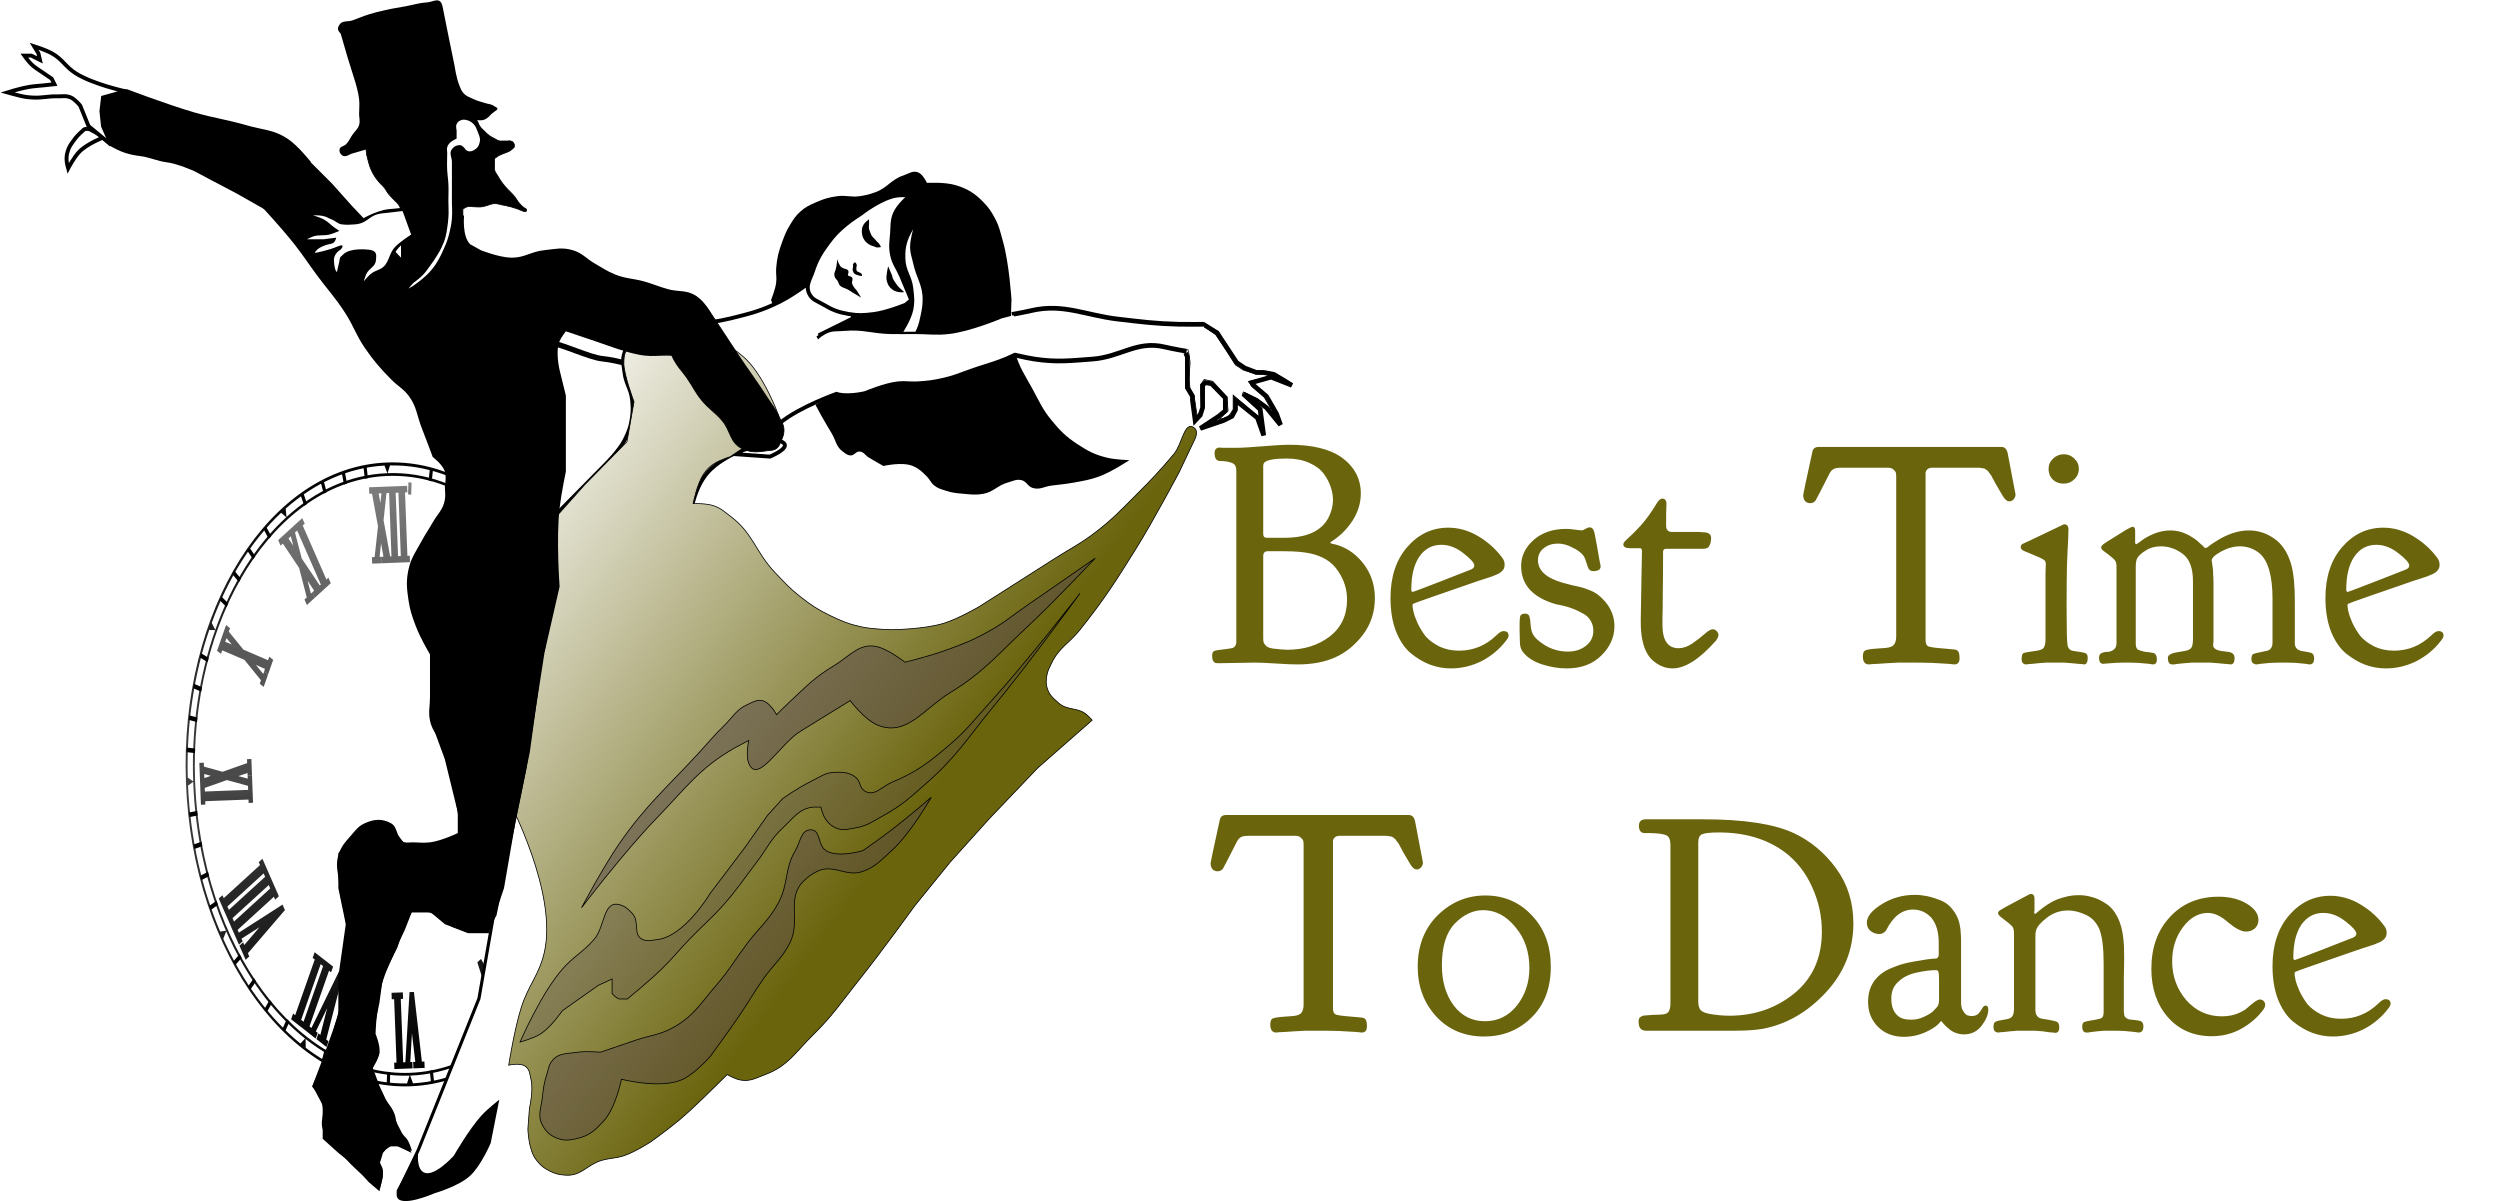 <svg width="3192" height="1534" viewBox="0 0 3192 1534" fill="none" xmlns="http://www.w3.org/2000/svg">
<g filter="url(#filter0_d_1106_283)">
<path d="M524.517 1333.77C677.441 1328 794.556 1141.7 786.099 917.658C777.643 693.619 646.818 516.679 493.894 522.452C340.969 528.224 223.855 714.523 232.312 938.562C240.768 1162.6 371.593 1339.54 524.517 1333.77Z" fill="white"/>
<path d="M494.156 529.848C344.034 535.514 229.101 718.386 237.403 938.331C245.705 1158.27 374.094 1331.96 524.218 1326.3C674.338 1320.63 789.344 1137.75 781.043 917.811C772.745 697.866 644.275 524.181 494.156 529.848ZM490.918 533.749L494.526 543.48C446.951 545.314 403.023 565.553 365.775 599.462L364.792 588.687C401.571 556.09 444.483 536.347 490.918 533.749ZM497.97 533.588C544.354 532.743 588.54 549.117 627.586 578.767L627.718 589.889C587.964 558.742 542.567 541.723 494.886 543.467L497.97 533.588ZM494.805 547.039C638.439 541.617 761.305 707.817 769.248 918.256C777.191 1128.68 667.204 1303.68 523.569 1309.11C379.935 1314.53 257.069 1148.31 249.126 937.888C241.183 727.453 351.17 552.46 494.805 547.039ZM358.945 594.051L365.5 599.787C327.048 634.902 295.796 684.608 274.921 743.555L270.337 734.7C291.2 677.515 321.716 629.061 358.945 594.051L358.945 594.051ZM634.117 583.874C673.811 615.992 707.785 661.949 732.856 717.347L729.18 726.828C704.005 669.645 669.122 622.376 628.233 590.185L634.117 583.874ZM267.146 743.638L274.789 743.875C254.555 801.152 244.122 867.116 246.645 937.037L239.763 932.153C237.9 864.16 247.909 799.922 267.146 743.638ZM736.948 726.535C760.3 781.262 775.068 844.605 778.252 912.562L771.669 917.535C768.964 847.909 753.854 783.114 729.572 727.653L736.948 726.535ZM246.665 937.561C246.67 937.703 246.675 937.839 246.681 937.981C249.303 1007.46 264.361 1072.24 288.483 1127.66L281.107 1128.78C257.836 1073.94 243.132 1010.46 240.079 942.429L246.665 937.561ZM771.713 918.688L778.667 923.569C780.574 991.389 770.653 1055.56 751.56 1111.76L743.993 1111.62C764.084 1054.42 774.282 988.441 771.713 918.688ZM288.798 1128.39C313.864 1185.71 348.638 1232.98 389.47 1265.35L383.59 1271.77C343.98 1239.49 310.014 1193.46 285.055 1137.97L288.798 1128.39ZM743.537 1112.9L748.044 1121.65C727.221 1178.7 696.833 1227 659.713 1261.98L653.086 1256.24C691.42 1221.17 722.695 1171.68 743.537 1112.9ZM390.212 1265.96C429.889 1297.18 475.225 1314.27 522.841 1312.7L519.689 1322.69C473.384 1323.34 429.3 1306.81 390.344 1277.08L390.212 1265.96ZM652.251 1257.01L653.238 1267.89C616.506 1300.3 573.642 1319.96 527.316 1322.51L523.704 1312.67C571.187 1310.88 615.041 1290.76 652.251 1257.01Z" fill="url(#paint0_linear_1106_283)"/>
<g filter="url(#filter1_d_1106_283)">
<path d="M471.143 557.485L471.285 561.259L471.317 562.098L471.455 565.767L474.044 565.669L474.979 565.633L482.603 607.335L478.322 646.546L477.387 646.582L474.869 646.677L475.008 650.345L475.04 651.184L475.182 654.958L477.699 654.863L484.819 654.594L487.336 654.499L487.194 650.725L487.162 649.887L487.024 646.218L484.651 646.307L486.519 629.021L489.613 646.12L487.168 646.212L487.306 649.881L487.338 650.72L487.48 654.494L489.997 654.398L497.189 654.127L499.419 654.043L499.707 654.032L501.936 653.948L509.056 653.679L509.128 653.676L511.573 653.584L511.645 653.581L520.995 653.228L523.512 653.133L523.369 649.36L523.338 648.521L523.199 644.852L520.682 644.947L520.179 644.966L517.124 564.043L517.627 564.024L520.145 563.929L520.006 560.26L519.974 559.421L519.832 555.648L517.315 555.743L507.965 556.096L507.894 556.098L505.448 556.191L505.376 556.193L496.674 556.522L496.027 556.546L494.085 556.619L493.51 556.641L486.893 556.891L485.527 556.943L484.376 556.986L483.009 557.038L473.732 557.388L471.143 557.485ZM483.466 565.313L484.689 565.267L485.839 565.224L487.062 565.177L485.731 577.614L483.466 565.313ZM493.463 564.936L493.822 564.922L494.398 564.901L496.339 564.827L496.771 564.811L499.826 645.735L499.394 645.751L499.106 645.762L498.171 645.797L489.726 599.508L493.463 564.936ZM505.186 564.493L505.689 564.474L505.761 564.472L508.206 564.379L508.278 564.377L508.709 564.36L511.764 645.284L511.332 645.3L511.261 645.303L508.815 645.395L508.744 645.398L508.24 645.417L505.186 564.493ZM385.917 596.918L383.826 598.781L375.957 605.902L374.985 606.883L374.358 607.432L368.299 612.909L367.188 614.001L365.097 615.864L357.232 623.089L355.141 624.953L356.558 628.153L356.874 628.876L358.215 631.975L360.377 630.109L361.141 629.345L381.906 660.473L391.681 698.104L390.845 698.871L388.755 700.734L390.1 703.937L390.416 704.66L391.833 707.861L393.919 705.893L399.906 700.418L401.997 698.555L400.652 695.351L400.336 694.628L398.991 691.425L396.972 693.286L392.671 676.652L401.077 689.457L399.059 691.317L400.476 694.518L400.719 695.244L402.137 698.444L404.295 696.473L412.161 689.248L414.319 687.277L420.238 681.91L422.325 679.942L420.983 676.843L420.668 676.12L419.251 672.92L417.164 674.888L416.745 675.219L386.485 606.239L386.904 605.908L389.063 603.937L387.645 600.737L387.33 600.014L385.917 596.918ZM618.122 597.076L616.95 600.374L616.69 601.119L615.514 604.313L617.815 606.115L618.186 606.416L593.212 677.48L592.84 677.18L590.544 675.482L589.44 678.673L589.18 679.417L588.008 682.716L590.309 684.518L598.621 691.028L600.922 692.831L602.021 689.535L602.281 688.79L603.453 685.492L601.157 683.794L600.781 683.388L625.755 612.324L626.127 612.625L628.427 614.427L629.527 611.132L629.787 610.387L630.963 607.193L628.663 605.391L620.35 598.881L618.122 597.076ZM379.382 612.701L409.642 681.68L409.087 682.226L408.319 682.885L385.266 648.379L376.668 615.217L377.432 614.454L379.382 612.701ZM371.305 620.039L374.421 631.993L368.315 622.881L370.333 621.02L371.305 620.039ZM288.652 733.38L287.48 736.678L284.229 745.934L283.129 749.229L282.473 750.934L278.317 762.952L277.145 766.251L279.442 767.949L279.889 768.352L282.19 770.154L283.29 766.859L283.75 765.687L312.081 777.844L333.232 803.919L332.772 805.091L331.672 808.386L333.901 810.192L334.42 810.592L336.717 812.29L337.821 809.099L341.076 799.948L342.176 796.653L339.947 794.847L339.428 794.447L337.203 792.746L336.095 795.833L326.73 784.324L338.299 789.346L337.195 792.537L339.496 794.339L340.015 794.74L342.24 796.44L343.416 793.247L347.64 781.12L348.812 777.822L346.583 776.017L346.064 775.616L343.763 773.814L342.663 777.109L342.203 778.281L310.796 764.771L292.141 741.856L292.525 740.582L293.701 737.388L291.4 735.586L290.881 735.185L288.652 733.38ZM715.039 718.545L712.88 720.516L712.393 720.955L710.306 722.923L711.648 726.021L711.883 726.537L665.584 768.804L665.349 768.289L664.003 765.085L661.845 767.056L661.357 767.494L659.271 769.463L660.612 772.561L665.734 784.23L665.814 784.437L667.155 787.535L672.277 799.204L673.694 802.405L675.781 800.436L676.268 799.998L678.427 798.027L677.013 794.931L676.774 794.31L723.073 752.043L723.312 752.664L724.726 755.76L726.816 753.897L727.304 753.458L729.462 751.487L728.045 748.287L722.923 736.618L721.582 733.519L721.506 733.418L716.384 721.749L715.039 718.545ZM289.21 750.05L295.931 758.299L287.586 754.73L288.693 751.644L289.21 750.05ZM716.534 737.174L716.769 737.69L716.845 737.792L718.191 740.995L718.426 741.511L672.123 783.674L671.892 783.263L670.546 780.059L670.471 779.957L670.235 779.441L716.534 737.174ZM315.355 904.632L315.493 908.301L315.544 909.664L284.128 920.717L260.401 914.16L260.35 912.797L260.211 909.128L257.694 909.223L257.119 909.245L254.53 909.343L254.668 913.011L255.068 923.599L255.139 925.485L255.206 927.267L255.281 929.259L255.752 941.733L255.796 942.886L255.895 945.507L255.938 946.66L256.409 959.134L256.548 962.803L259.137 962.705L259.712 962.683L262.229 962.588L262.091 958.919L262.067 958.29L317.301 956.206L317.325 956.834L317.463 960.503L319.981 960.408L320.556 960.387L323.073 960.292L322.935 956.623L322.444 943.625L322.42 942.996L322.306 939.956L322.278 939.222L321.91 929.473L321.771 925.805L319.254 925.9L318.679 925.921L316.162 926.016L316.292 929.476L304.431 926.249L316.019 922.243L316.154 925.807L318.671 925.712L319.246 925.69L321.764 925.595L321.625 921.926L321.103 908.089L320.964 904.421L318.447 904.516L317.872 904.537L315.355 904.632ZM695.304 894.07L695.446 897.844L695.961 911.471L695.965 911.575L696.103 915.244L696.107 915.349L696.621 928.976L696.625 929.08L696.764 932.749L696.768 932.854L697.282 946.481L697.421 950.15L699.938 950.055L700.513 950.033L703.03 949.938L702.892 946.269L702.868 945.64L758.102 943.555L758.126 944.184L758.265 947.853L760.782 947.758L761.357 947.736L763.874 947.641L763.736 943.973L763.221 930.346L763.218 930.241L763.079 926.572L763.075 926.468L762.561 912.84L762.557 912.736L762.418 909.067L762.414 908.962L761.9 895.335L761.758 891.562L759.24 891.657L758.665 891.678L756.148 891.773L756.29 895.547L756.31 896.071L701.076 898.156L701.056 897.632L700.914 893.858L698.396 893.953L697.821 893.975L695.304 894.07ZM260.757 923.594L269.271 925.897L260.955 928.835L260.888 927.053L260.821 925.271L260.757 923.594ZM701.547 910.63L756.781 908.545L756.805 909.174L756.809 909.279L756.947 912.947L756.951 913.052L756.971 913.576L701.737 915.661L701.717 915.137L701.713 915.032L701.574 911.364L701.57 911.259L701.547 910.63ZM289.714 931.319L316.64 938.7L316.668 939.434L316.696 940.168L316.811 943.207L316.834 943.836L261.6 945.921L261.477 942.672L261.434 941.519L261.426 941.309L289.714 931.319ZM702.207 928.135L757.442 926.051L757.465 926.68L757.469 926.784L757.608 930.453L757.612 930.558L757.632 931.082L702.397 933.167L702.378 932.643L702.374 932.538L702.235 928.869L702.231 928.764L702.207 928.135ZM335.065 1031.85L332.975 1033.71L332.487 1034.15L330.329 1036.12L331.746 1039.32L331.982 1039.84L285.682 1082.11L285.443 1081.49L284.03 1078.39L281.939 1080.25L281.452 1080.69L279.293 1082.66L280.711 1085.86L285.832 1097.53L285.836 1097.64L287.25 1100.73L292.372 1112.4L293.789 1115.6L293.793 1115.71L298.915 1127.38L300.332 1130.58L303.721 1138.32L305.138 1141.52L307.225 1139.55L307.712 1139.11L309.871 1137.14L308.457 1134.05L308.377 1133.84L331.305 1119.22L311.922 1141.9L311.771 1141.69L310.425 1138.49L308.267 1140.46L307.851 1140.89L305.689 1142.76L307.106 1145.96L312.228 1157.63L313.574 1160.83L315.732 1158.86L316.148 1158.43L318.306 1156.46L316.893 1153.36L316.497 1152.43L362.029 1099.38L363.828 1097.42L362.567 1094.53L361.936 1093.08L360.75 1090.3L358.712 1091.63L304.988 1126.1L304.521 1125.17L303.415 1122.59L349.714 1080.32L349.95 1080.84L351.295 1084.04L353.454 1082.07L353.941 1081.63L356.028 1079.66L354.682 1076.46L349.56 1064.79L349.485 1064.69L348.143 1061.59L343.021 1049.92L341.604 1046.72L341.6 1046.62L336.478 1034.95L335.065 1031.85ZM685.831 1032.36L684.659 1035.66L680.432 1047.68L679.26 1050.98L681.553 1052.57L682.072 1052.97L684.373 1054.78L685.477 1051.59L685.741 1050.95L735.302 1089.38L735.106 1089.92L733.934 1093.21L736.231 1094.91L736.75 1095.31L738.983 1097.22L740.155 1093.92L744.383 1081.9L745.559 1078.71L743.258 1076.91L742.739 1076.51L740.514 1074.81L739.338 1078L739.142 1078.53L689.581 1040.09L689.776 1039.56L690.876 1036.27L688.651 1034.56L688.136 1034.27L685.831 1032.36ZM336.632 1050.48L336.868 1050.99L336.872 1051.1L337.343 1052.13L338.209 1054.09L338.285 1054.19L338.525 1054.81L292.225 1097.08L291.986 1096.46L290.573 1093.36L290.565 1093.15L290.333 1092.74L336.632 1050.48ZM343.171 1065.35L343.407 1065.86L343.411 1065.97L344.828 1069.17L345.064 1069.68L298.764 1111.95L298.529 1111.43L298.453 1111.33L297.108 1108.13L296.872 1107.61L343.171 1065.35ZM674.632 1063.86L673.592 1066.83L673.072 1068.32L672.101 1071.2L673.902 1073.12L722.603 1125.03L722.355 1126.09L721.183 1129.39L723.404 1130.98L723.927 1131.49L726.228 1133.29L727.404 1130.1L730.516 1120.95L731.764 1117.76L729.391 1115.96L728.872 1115.56L726.715 1113.75L725.543 1117.05L725.475 1117.15L704.687 1094.95L728.407 1108.96L728.267 1109.07L727.167 1112.37L729.396 1114.17L729.915 1114.57L732.212 1116.27L733.392 1113.18L737.547 1101.16L738.719 1097.86L736.423 1096.16L735.899 1095.66L733.599 1093.86L732.495 1097.05L732.243 1098L676.774 1065.24L674.632 1063.86ZM401.721 1151.1L400.621 1154.4L400.361 1155.14L399.185 1158.34L401.486 1160.14L401.858 1160.44L376.884 1231.5L376.512 1231.2L374.215 1229.51L373.111 1232.7L372.851 1233.44L371.68 1236.74L373.98 1238.54L382.292 1245.05L384.593 1246.85L384.665 1246.85L392.977 1253.36L394.167 1254.37L394.463 1254.56L400.774 1259.58L403.071 1261.27L404.247 1258.08L404.507 1257.34L405.607 1254.04L403.378 1252.23L403.234 1252.24L417.741 1222.51L409.018 1256.64L408.798 1256.54L406.569 1254.74L405.397 1258.04L405.137 1258.78L404.037 1262.08L406.262 1263.78L414.65 1270.39L416.875 1272.09L418.051 1268.9L418.311 1268.15L419.411 1264.86L417.182 1263.05L416.515 1262.55L437.189 1182.52L437.938 1179.44L435.933 1177.84L434.894 1177.04L432.893 1175.54L431.621 1178.11L397.666 1247.83L397.442 1247.63L395.513 1246.13L395.142 1245.83L420.116 1174.76L420.487 1175.06L422.712 1176.76L423.888 1173.57L424.148 1172.83L425.32 1169.53L423.019 1167.72L414.707 1161.22L414.631 1161.11L414.04 1160.72L412.406 1159.41L412.335 1159.42L404.022 1152.91L401.721 1151.1ZM409.427 1166.35L409.798 1166.65L412.099 1168.45L412.171 1168.45L412.546 1168.85L387.572 1239.92L387.201 1239.62L387.125 1239.52L384.824 1237.71L384.457 1237.52L409.427 1166.35ZM614.221 1159.67L612.271 1161.42L611.296 1162.3L609.489 1164.04L610.391 1166.95L635.581 1246.62L634.957 1247.27L632.799 1249.24L634.212 1252.34L634.528 1253.06L635.873 1256.26L638.031 1254.29L643.947 1248.82L646.109 1246.96L644.692 1243.76L644.376 1243.03L643.031 1239.83L640.873 1241.8L640.805 1241.91L630.09 1207.99L646.165 1236.98L646.025 1237.09L643.938 1239.06L645.284 1242.26L645.599 1242.99L647.012 1246.08L649.103 1244.22L656.896 1237L659.059 1235.13L657.641 1231.93L657.326 1231.21L655.981 1228L653.822 1229.97L653.267 1230.52L615.619 1162.34L614.221 1159.67ZM499.899 1202.93L500.041 1206.7L500.073 1207.54L500.211 1211.21L502.8 1211.11L503.232 1211.09L506.287 1292.02L505.855 1292.03L503.266 1292.13L503.404 1295.8L503.436 1296.64L503.575 1300.31L506.164 1300.21L514.578 1299.89L515.441 1299.86L517.095 1299.8L518.03 1299.76L524.215 1299.53L526.805 1299.43L526.666 1295.76L526.634 1294.92L526.496 1291.26L523.907 1291.35L523.835 1291.36L525.978 1254.64L530.236 1291.11L530.02 1291.12L527.503 1291.22L527.641 1294.89L527.673 1295.72L527.812 1299.39L530.329 1299.3L539.678 1298.95L542.196 1298.85L542.057 1295.18L542.025 1294.34L541.887 1290.67L539.37 1290.77L538.651 1290.8L528.865 1205.19L528.523 1201.85L526.222 1201.93L525.071 1201.98L522.841 1202.06L522.676 1205.32L517.578 1291.59L516.787 1291.62L515.133 1291.68L514.773 1291.7L511.719 1210.77L512.078 1210.76L514.668 1210.66L514.529 1206.99L514.497 1206.16L514.355 1202.38L511.766 1202.48L502.488 1202.83L499.899 1202.93Z" fill="url(#paint1_linear_1106_283)"/>
</g>
<path d="M468.057 534.451L464.094 535.219L465.388 547.031L465.776 550.587C467.096 550.319 468.425 550.064 469.744 549.826L469.354 546.27L468.057 534.451V534.451Z" fill="#010101"/>
<path d="M440.277 541.707L436.393 543.07L438.521 554.605L439.161 558.084C440.456 557.622 441.74 557.147 443.039 556.698L442.403 553.212L440.277 541.707V541.707Z" fill="#010101"/>
<path d="M413.255 553.175L409.505 555.134L412.422 566.283L413.312 569.662C414.553 568.994 415.807 568.342 417.058 567.707L416.176 564.318L413.255 553.175V553.175Z" fill="#010101"/>
<path d="M387.276 568.743L383.705 571.276L387.399 581.96L388.515 585.199C389.704 584.345 390.903 583.51 392.098 582.679L390.973 579.447L387.276 568.743V568.743Z" fill="#010101"/>
<path d="M339.615 611.501L336.504 615.088L341.638 624.539L343.186 627.386C344.214 626.181 345.25 624.98 346.297 623.795L344.747 620.951L339.615 611.501V611.501Z" fill="#010101"/>
<path d="M318.436 638.213L315.607 642.266L321.387 650.92L323.126 653.521C324.065 652.162 325.017 650.816 325.969 649.48L324.23 646.879L318.436 638.213V638.213Z" fill="#010101"/>
<path d="M299.356 668.106L296.835 672.571L303.184 680.323L305.1 682.659C305.931 681.156 306.766 679.653 307.616 678.17L305.707 675.847L299.356 668.106V668.106Z" fill="#010101"/>
<path d="M282.569 700.84L280.394 705.681L287.226 712.424L289.288 714.459C290.005 712.833 290.737 711.22 291.472 709.62L289.406 707.585L282.569 700.84V700.84Z" fill="#010101"/>
<path d="M256.605 773.389L255.183 778.831L262.748 783.359L265.037 784.734C265.51 782.915 265.974 781.101 266.464 779.292L264.17 777.924L256.605 773.389V773.389Z" fill="#010101"/>
<path d="M256.873 822.427C257.205 820.547 257.544 818.656 257.902 816.792L255.531 815.773L247.709 812.413L246.684 818.045L254.499 821.404L256.873 822.427V822.427Z" fill="#010101"/>
<path d="M251.491 861.299C251.685 859.361 251.903 857.441 252.121 855.515L249.693 854.871L241.674 852.711L241.074 858.498L249.063 860.645L251.491 861.299Z" fill="#010101"/>
<path d="M248.965 900.913C249.022 898.952 249.094 897.001 249.168 895.05L246.719 894.766L238.582 893.824L238.393 899.686L246.511 900.616L248.965 900.913Z" fill="#010101"/>
<path d="M252.377 980.538C252.157 978.599 251.943 976.658 251.745 974.708L249.315 975.169L241.289 976.735L241.931 982.555L249.959 981.003L252.377 980.538V980.538Z" fill="#010101"/>
<path d="M258.297 1019.72C257.939 1017.82 257.572 1015.92 257.233 1014.02L254.868 1014.85L247.051 1017.62L248.108 1023.33L255.929 1020.56L258.297 1019.72V1019.72Z" fill="#010101"/>
<path d="M265.518 1052.37L263.233 1053.57L255.696 1057.52L257.16 1063.05L264.684 1059.12L266.972 1057.92C266.473 1056.06 265.993 1054.23 265.518 1052.37V1052.37Z" fill="#010101"/>
<path d="M274.315 1090.9L267.114 1096L268.955 1101.3L276.135 1096.2L278.313 1094.66C277.695 1092.89 277.096 1091.13 276.492 1089.36L274.315 1090.9Z" fill="#010101"/>
<path d="M304.056 1159.8L297.759 1167.05L300.294 1171.7L306.594 1164.46L308.494 1162.28C307.644 1160.72 306.789 1159.18 305.953 1157.61L304.056 1159.8V1159.8Z" fill="#010101"/>
<path d="M322.387 1190.62L316.644 1198.82L319.497 1203.08L325.224 1194.89L326.96 1192.42C325.999 1191.01 325.057 1189.57 324.114 1188.14L322.387 1190.62V1190.62Z" fill="#010101"/>
<path d="M342.738 1218.59L337.636 1227.66L340.769 1231.46L345.872 1222.38L347.408 1219.66C346.365 1218.39 345.312 1217.13 344.275 1215.85L342.738 1218.59Z" fill="#010101"/>
<path d="M364.917 1243.38L360.515 1253.2L363.887 1256.5L368.285 1246.71L369.615 1243.76C368.49 1242.65 367.365 1241.55 366.25 1240.42L364.917 1243.38V1243.38Z" fill="#010101"/>
<path d="M413.752 1282.41L410.878 1293.34L414.629 1295.57L417.499 1284.64L418.376 1281.32C417.12 1280.6 415.868 1279.86 414.62 1279.09L413.752 1282.41Z" fill="#010101"/>
<path d="M439.892 1296.17L437.831 1307.51L441.703 1309.15L443.768 1297.84L444.398 1294.39C443.105 1293.84 441.809 1293.29 440.52 1292.73L439.892 1296.17V1296.17Z" fill="#010101"/>
<path d="M466.789 1305.86L465.556 1317.52L469.514 1318.58L470.751 1306.95L471.127 1303.43C469.798 1303.08 468.486 1302.7 467.165 1302.32L466.789 1305.86V1305.86Z" fill="#010101"/>
<path d="M494.149 1311.4L493.754 1323.26L497.754 1323.72L498.157 1311.87L498.275 1308.28C496.94 1308.15 495.599 1307.98 494.272 1307.81L494.149 1311.4Z" fill="#010101"/>
<path d="M552.627 1305.64C551.307 1305.9 549.989 1306.16 548.666 1306.39L549.058 1309.96L550.363 1321.75L554.308 1320.97L553.015 1309.19L552.627 1305.64V1305.64Z" fill="#010101"/>
<path d="M579.241 1298.14C577.952 1298.6 576.665 1299.07 575.371 1299.52L576.014 1303.02L578.138 1314.53L582 1313.14L579.885 1301.63L579.241 1298.14Z" fill="#010101"/>
<path d="M605.094 1286.56C603.856 1287.23 602.604 1287.88 601.351 1288.5L602.246 1291.9L605.165 1303.04L608.892 1301.06L605.98 1289.94L605.094 1286.56V1286.56Z" fill="#010101"/>
<path d="M629.887 1271.03C628.704 1271.88 627.509 1272.71 626.314 1273.54L627.44 1276.79L631.133 1287.46L634.688 1284.92L631.014 1274.28L629.887 1271.03Z" fill="#010101"/>
<path d="M675.223 1228.84C674.197 1230.03 673.161 1231.24 672.12 1232.41L673.668 1235.26L678.804 1244.7L681.898 1241.12L676.771 1231.7L675.223 1228.84V1228.84Z" fill="#010101"/>
<path d="M695.285 1202.7C694.351 1204.06 693.403 1205.4 692.455 1206.72L694.199 1209.33L699.986 1217.99L702.79 1213.94L697.032 1205.31L695.285 1202.7V1202.7Z" fill="#010101"/>
<path d="M713.306 1173.57C712.482 1175.07 711.644 1176.55 710.796 1178.03L712.705 1180.36L719.056 1188.11L721.558 1183.63L715.221 1175.89L713.306 1173.57V1173.57Z" fill="#010101"/>
<path d="M729.123 1141.78C728.409 1143.39 727.675 1144.99 726.945 1146.6L729.006 1148.62L735.845 1155.37L738.006 1150.53L731.184 1143.8L729.123 1141.78V1141.78Z" fill="#010101"/>
<path d="M753.373 1071.49C752.911 1073.3 752.443 1075.12 751.956 1076.92L754.252 1078.29L761.814 1082.83L763.218 1077.39L755.665 1072.87L753.373 1071.49V1071.49Z" fill="#010101"/>
<path d="M761.538 1033.79C761.213 1035.68 760.871 1037.55 760.52 1039.42L762.891 1040.44L770.705 1043.78L771.701 1038.16L763.913 1034.8L761.538 1033.79V1033.79Z" fill="#010101"/>
<path d="M766.925 994.916C766.726 996.845 766.513 998.761 766.292 1000.68L768.714 1001.34L776.735 1003.49L777.326 997.725L769.349 995.577L766.925 994.916Z" fill="#010101"/>
<path d="M769.45 955.308C769.395 957.272 769.328 959.219 769.252 961.17L771.698 961.438L779.829 962.37L780.003 956.539L771.899 955.605L769.45 955.308V955.308Z" fill="#010101"/>
<path d="M766.033 875.668C766.251 877.608 766.467 879.548 766.669 881.482L769.095 881.017L777.135 879.461L776.464 873.658L768.453 875.2L766.033 875.668Z" fill="#010101"/>
<path d="M760.117 836.499C760.472 838.39 760.839 840.284 761.178 842.196L763.541 841.344L771.364 838.573L770.286 832.904L762.48 835.66L760.117 836.499V836.499Z" fill="#010101"/>
<path d="M752.887 803.831L755.179 802.633L762.713 798.674L761.242 793.167L753.728 797.098L751.443 798.296C751.934 800.132 752.418 801.978 752.887 803.831Z" fill="#010101"/>
<path d="M744.091 765.301L751.298 760.188L749.449 754.917L742.273 760.002L740.084 761.539C740.706 763.299 741.31 765.077 741.912 766.848L744.091 765.301V765.301Z" fill="#010101"/>
<path d="M711.813 691.753L709.915 693.934C710.764 695.474 711.618 697.024 712.449 698.591L714.355 696.403L720.654 689.145L718.112 684.515L711.813 691.753V691.753Z" fill="#010101"/>
<path d="M693.177 661.324L691.449 663.787C692.406 665.192 693.347 666.631 694.286 668.064L696.014 665.587L701.764 657.365L698.908 653.133L693.177 661.324Z" fill="#010101"/>
<path d="M672.535 633.819L670.997 636.544C672.045 637.808 673.09 639.069 674.127 640.343L675.661 637.618L680.771 628.534L677.639 624.752L672.535 633.819V633.819Z" fill="#010101"/>
<path d="M650.119 609.502L648.788 612.455C649.912 613.558 651.036 614.678 652.156 615.794L653.483 612.845L657.899 603.011L654.518 599.709L650.119 609.502V609.502Z" fill="#010101"/>
<path d="M626.147 588.673L625.042 591.818C626.243 592.744 627.431 593.693 628.62 594.646L629.727 591.497L633.39 581.029L629.803 578.259L626.147 588.673V588.673Z" fill="#010101"/>
<path d="M600.897 571.568L600.028 574.882C601.278 575.621 602.534 576.36 603.778 577.126L604.653 573.808L607.519 562.87L603.775 560.64L600.897 571.568V571.568Z" fill="#010101"/>
<path d="M574.637 558.372L574.009 561.816C575.306 562.355 576.597 562.914 577.891 563.49L578.513 560.05L580.584 548.682L576.706 547.052L574.637 558.372Z" fill="#010101"/>
<path d="M547.649 549.273L547.275 552.791C548.597 553.131 549.918 553.507 551.24 553.888L551.616 550.363L552.855 538.681L548.895 537.638L547.649 549.273V549.273Z" fill="#010101"/>
<path d="M521.102 566.99L520.981 570.559C522.319 570.7 523.655 570.861 524.996 571.026L525.11 567.451L525.5 555.555L521.505 555.121L521.102 566.99V566.99Z" fill="#010101"/>
<path d="M764.513 916.319C768.511 1022.24 630.909 931.651 499.987 933.922C375.481 936.086 257.541 1036.32 253.739 935.598C245.94 728.96 353.958 557.125 495.003 551.801C636.048 546.477 756.713 709.681 764.513 916.319Z" fill="url(#paint2_linear_1106_283)"/>
</g>
<path d="M1566.5 448.5L1552.5 427.5L1537.5 416.5L1521 421L1514.5 438.5L1518 451.5L1519.5 463L1518 484.5L1519.5 496L1524.5 504.5L1528.5 531L1534 522L1533 500.5V491L1537.5 484.5L1548.5 487L1566.5 507L1567.25 515.75L1568 524.5L1556.5 535.5L1568 532.5L1574.5 523V514.5V504.5L1607.5 532.5V524.5L1586 504.5L1587.5 500.5L1605.5 509.5L1623.5 523L1614 507L1597.5 492.5L1595.5 487L1614 482.5L1622 479L1603.5 477.5L1587.5 472.5L1577.5 466L1566.5 448.5Z" fill="white" stroke="black"/>
<path d="M1535.5 413.5L1554 425L1579 463L1589.5 470L1604 475.5H1613.5L1626.5 478L1641.5 487L1649.5 492L1623 481.5L1598 488.5L1600.5 492L1617 506L1630 528.5L1635 542.5L1617 520.5L1604 511L1587.5 503L1609 522.5L1613.5 556L1605.5 533.5L1577.5 511V523L1573 531.5L1562 537L1532.5 547L1556 531.5L1564.5 524.5V508L1547 490L1539 488.5L1535.5 492V520.5L1532.5 530L1526 537L1522.5 511V506L1516 495V483V472.5V456L1514 450.5" stroke="black" stroke-width="6"/>
<path d="M991 361C989.855 369.885 984.5 383 984.5 383C984.5 383 1017.54 475.094 1048 529.5C1053.3 538.968 1056.44 544.18 1062 553.5C1067.38 562.532 1067.48 570.344 1076 576.5C1079.54 579.056 1081.64 581.267 1086 581.5C1090.89 581.762 1092.61 576.209 1097.5 576.5C1102.85 576.819 1104.45 581.164 1109 584C1116.28 588.536 1128 595 1128 595C1128 595 1152.04 589.231 1165.5 595C1173.4 598.387 1177.13 602.12 1183.11 608.105L1183.5 608.5C1187.62 612.622 1188.39 616.437 1193 620C1197.91 623.796 1201.61 624.544 1207.5 626.5C1216.15 629.373 1221.42 629.689 1230.5 630.5C1240.22 631.368 1245.89 632.25 1255.5 630.5C1268.82 628.073 1273.91 619.479 1287 616C1293.52 614.268 1297.41 611.592 1304 613C1310.73 614.437 1311.93 620.97 1318.5 623C1327.52 625.787 1333.13 621.215 1342.5 620C1354.03 618.504 1360.57 618.131 1372 616C1384.24 613.717 1391.28 612.709 1403 608.5C1419.28 602.655 1442 587.5 1442 587.5C1442 587.5 1424.7 587.054 1414 584.5C1397.94 580.665 1389.3 576.071 1375.5 567C1360.84 557.362 1353.63 550.064 1342.5 536.5C1331.05 522.549 1327.14 512.847 1318.5 497C1308.76 479.134 1301.64 469.551 1296 450C1288.73 424.804 1291.5 383 1291.5 383C1291.5 383 1288.64 336.463 1280.5 308C1277.21 296.482 1276.12 289.578 1270.5 279C1265.77 270.101 1262.54 265.208 1255.5 258C1244.29 246.527 1235.81 241.298 1220.5 236.5C1206.67 232.164 1183.5 233.5 1183.5 233.5C1183.5 233.5 1178.52 222.346 1172 220C1165.05 217.496 1160.53 221.719 1153.5 224C1137.92 229.053 1132.93 240.018 1117.5 245.5C1109.91 248.195 1105.47 249.359 1097.5 250.5C1086.48 252.078 1080.02 248.944 1069 250.5C1058.35 252.004 1052.35 253.692 1042.5 258C1034 261.716 1028.92 263.823 1022 270C1015.56 275.747 1012.99 280.127 1008.5 287.5C1003.91 295.037 1002.06 299.723 999 308C994.209 320.974 992.078 328.712 991 342.5C990.437 349.703 991.923 353.835 991 361Z" fill="black"/>
<path d="M1166 367.5C1164.32 352.627 1156.36 345.463 1156 330.5C1155.79 321.856 1155.99 316.775 1158.5 308.5C1160.5 301.896 1166 292.5 1166 292.5C1166 292.5 1161.78 306.693 1162 316C1162.2 324.154 1164.29 328.524 1166 336.5C1169.92 354.839 1178.34 364.249 1178 383C1177.86 390.676 1177.07 394.984 1175.5 402.5L1175.4 402.995C1174.01 409.65 1173.18 413.603 1170.5 420C1166.46 429.64 1156 442.5 1156 442.5L1152 464.5L1156 487L1142 464.5V450L1152 426C1152 426 1163.41 408.666 1166 396C1168.23 385.096 1167.25 378.56 1166 367.5Z" fill="white"/>
<path d="M724.5 398L822 427V471.5L768.5 458.5L701 435L724.5 398Z" fill="white"/>
<path d="M881.5 412L867.5 404.5L845.5 398L799 404.5H712L644.5 384H631.5" stroke="black" stroke-width="5"/>
<path d="M855 470.5H822.5C822.5 470.5 790.353 460.1 769 458C753.065 456.433 718.341 439.83 702.5 437.5" stroke="black" stroke-width="7"/>
<path d="M893.5 608L882.5 649.5L893.5 712.5L882.5 772L683.5 684.5L738.5 626.5L792 567.5L807 540.5L816.5 511L801.5 498.5L792 474.5L801.5 445.5L816.5 431L848 419L931.5 406L994 385L1045 352.5L1081 373.5L1089.5 406L1045 427H1075.5L1097.5 455.5L1068 502.5L1032 521.5L994 540.5L966.5 572H939L893.5 608Z" fill="white"/>
<path d="M889.5 749C889.5 749 894.399 726.274 894.5 711.5C894.663 687.605 877.903 674.949 882.5 651.5C885.592 635.732 890.883 619.873 900.5 607C918.426 583.004 960.5 569.5 960.5 569.5C960.5 569.5 982.425 551.329 996 540C1020.61 519.465 1069 502.5 1069 502.5L1097 456L1078.5 428H1045.5L1089 406.5C1089 406.5 1089.94 385.422 1083.5 374.5C1074.74 359.644 1045.5 352 1045.5 352C1045.5 352 1016.76 374.566 996 385C972.773 396.675 958.24 400.277 933 406.5C901.63 414.235 851 417.5 851 417.5C851 417.5 828.886 420.363 817.5 428C807.857 434.468 801.445 439.08 797.5 450C793.984 459.733 796.268 466.225 797.5 476.5C799.118 490.002 805.53 496.481 807 510C807.95 518.735 808.146 523.788 807 532.5C805.421 544.5 802.964 551.2 797.5 562C790.534 575.769 773 593 773 593L705 662" stroke="black" stroke-width="5"/>
<path d="M1329 394.5L1295 403.5L1278.5 431.5L1286.5 445.5L1307.5 454.5C1307.5 454.5 1341.06 459.362 1363.5 458.5C1412.85 456.605 1464.5 439 1464.5 439L1508.5 445.5H1528.5L1537.5 416.5H1490.5L1417 409L1368.5 399.5L1329 394.5Z" fill="white"/>
<path d="M1288.5 451.5C1288.5 451.5 1308.16 456.609 1321 458.5C1349.4 462.682 1365.87 460.591 1394.5 458.5C1431.03 455.831 1451.37 434.494 1487 443C1496.67 445.309 1515 448.5 1515 448.5" stroke="black" stroke-width="6"/>
<path d="M1292 401.5C1292 401.5 1304.9 399.286 1317 396.5C1357.83 387.098 1386.38 402.751 1428 407.5C1457.98 410.921 1474.83 413.256 1505 414C1517.49 414.308 1537 414 1537 414" stroke="black" stroke-width="6"/>
<path d="M1068.5 501C1068.5 501 1087.75 502.134 1100 501C1121.08 499.048 1131.44 489.672 1152.5 487.5C1167.07 485.997 1175.47 489.301 1190 487.5C1205.42 485.59 1213.71 482.255 1228.5 477.5C1260.69 467.152 1307 441 1307 441" stroke="black" stroke-width="5"/>
<path d="M1043.5 431.5C1043.5 431.5 1063.08 422.69 1076.5 421C1093.85 418.814 1103.54 425.004 1121 426C1139.13 427.035 1146.84 426 1165 426C1181.99 426 1194.31 429.15 1211 426C1237.5 421 1253.01 418.659 1275 404C1277.8 402.137 1282 399 1282 399" stroke="black" stroke-width="5"/>
<path d="M1078.5 422.5C1068.85 423.4 1062.5 421.832 1054 426.5C1047.34 430.157 1043.52 433.27 1040 440C1034.84 449.863 1036.86 457.822 1040 468.5C1044.46 483.659 1051.58 493.031 1066 499.5C1079.54 505.576 1104 499.5 1104 499.5C1104 499.5 1129.29 488.778 1146.5 487C1156.21 485.997 1161.75 487.58 1171.5 487C1184.29 486.238 1191.51 485.36 1204 482.5C1216.4 479.66 1223.06 476.888 1235 472.5C1257.15 464.362 1272.81 461.381 1294 451C1299.88 448.118 1310.5 451 1310.5 451L1305 422.5L1294 402.5L1279 406.5C1279 406.5 1238.83 423.488 1211.5 426.5C1194.61 428.361 1184.99 426.5 1168 426.5C1155.7 426.5 1148.8 426.798 1136.5 426.5C1113.8 425.951 1101.11 420.392 1078.5 422.5Z" fill="white"/>
<path d="M1146.5 249.5C1152.52 248.881 1162 249.5 1162 249.5C1162 249.5 1147.01 261.96 1142.5 273C1138.85 281.948 1139.73 287.863 1139 297.5C1138.18 308.404 1136.81 314.787 1139 325.5C1141.26 336.553 1146.07 341.626 1150.5 352C1155.66 364.072 1163.5 383 1163.5 383L1156.5 389C1156.5 389 1132.06 398.991 1115.5 401C1103.29 402.481 1096.13 403.061 1084 401C1070.66 398.733 1063.11 395.948 1051.5 389C1043.62 384.286 1036.71 382.898 1033 374.5C1028.41 364.095 1034.43 356.8 1038 346C1042.96 330.992 1048.12 322.726 1057.5 310C1065.04 299.771 1070.26 294.654 1080 286.5C1086.98 280.659 1099 273 1099 273C1099 273 1125.91 251.616 1146.5 249.5Z" fill="white" stroke="black" stroke-width="5"/>
<path d="M1069 331C1069 331 1068.48 339.082 1067 344C1065.96 347.437 1064.6 349.024 1065.5 352.5C1066.26 355.441 1067.16 355.586 1069 358C1071.28 360.985 1070.44 363.317 1073.5 365.5C1075.66 367.044 1077.55 367.481 1080 368.5C1083.56 369.977 1085.18 371.545 1088.5 373.5C1092.8 376.034 1099.5 380 1099.5 380L1094 371C1094 371 1089 366.104 1088 362C1087.31 359.154 1089.51 357.012 1088 354.5C1086.69 352.317 1083.51 353.339 1082.5 351C1082.5 351 1084.04 347.388 1083 345.5C1081.95 343.588 1078 343 1078 343C1078 343 1074.94 341.901 1073.5 340.5C1073.5 340.5 1071.83 338.147 1071 336.5C1069.98 334.457 1069 331 1069 331Z" fill="black"/>
<path d="M1090.5 349C1092.84 351.591 1100.5 352.5 1100.5 352.5V351C1100.5 348 1094.8 347.448 1094 346C1092.58 343.44 1094 338.5 1094 338.5C1094 338.5 1093.16 335.231 1091.5 335C1090.2 334.82 1087.39 340.5 1088.5 338.5C1090.3 335.259 1088.5 344.5 1088.5 344.5C1088.5 344.5 1089.56 347.956 1090.5 349Z" fill="black"/>
<path d="M1138.5 350.5C1136.75 346.675 1134 340 1134 340C1134 340 1132.86 344.535 1132.5 347.5C1131.94 352.152 1131.15 355.011 1132.5 359.5C1133.76 363.703 1135.11 366.209 1138.5 369C1141.61 371.561 1144.02 372.384 1148 373C1150.51 373.388 1154.5 373 1154.5 373C1154.5 373 1150.16 368.904 1148 367C1145.68 364.961 1142.63 360.122 1141 357.5C1138.56 353.569 1140.43 354.709 1138.5 350.5Z" fill="black"/>
<path d="M1102.5 287C1104.35 283.605 1109.5 280 1109.5 280C1109.5 280 1109.84 286.241 1109.5 288.5C1108.9 292.437 1110.63 295.261 1112 299C1113.38 302.775 1115.6 303.278 1118 306.5C1119.74 308.826 1121.37 309.598 1123 312C1123.64 312.942 1124.5 314.5 1124.5 314.5V315.5C1124.5 315.5 1120.02 316.556 1118 315.5C1114.82 313.835 1112.48 314.007 1109.5 312C1106.18 309.76 1104.33 308.065 1102.5 304.5C1101.2 301.97 1100.76 300.332 1100.5 297.5C1100.12 293.343 1100.5 290.666 1102.5 287Z" fill="black"/>
<path d="M686 747C697.492 713.151 705 692 705 692C705 692 774.805 676.096 814.5 692C849.574 706.053 887.5 755.5 887.5 755.5C887.5 755.5 882.416 817.4 867.5 853.5C852.796 889.088 838.315 906.556 813.5 936C794.102 959.017 811.281 973.977 792.5 997.5C781.551 1011.21 792.5 1027 792.5 1027C792.5 1027 781.055 1057.29 780.5 1077C779.828 1100.86 777.011 1116.03 770.5 1139C756.96 1186.76 719 1286.5 719 1286.5L639 1381L622.5 1462L598 1500L550 1524H509.5L538.5 1460.5L564 1400.5L613 1277.5L637.5 1155L650.5 1027C650.5 1027 662.517 966.238 675 932.5C686.057 902.618 677.32 877.157 686 846.5C696.479 809.493 673.635 783.42 686 747Z" fill="white" stroke="white" stroke-width="5"/>
<path d="M615 1424C622.164 1416.14 637.5 1404 637.5 1404L626.5 1459.5C626.5 1459.5 614.543 1487.83 600.5 1501C586.043 1514.56 555 1523.5 555 1523.5C555 1523.5 508.632 1543.94 506.5 1526.5C506.239 1524.37 506.5 1520 506.5 1520L534.5 1467C534.5 1467 530.791 1487.09 538.5 1495C550.875 1507.7 579.5 1475.5 579.5 1475.5C579.5 1475.5 598.54 1442.05 615 1424Z" fill="black"/>
<path d="M509 1520.5L534 1468.5L611.5 1275L632.5 1155" stroke="black" stroke-width="4"/>
<path d="M989.5 731C964.912 705.272 961.505 680.807 933 659.5C925.191 653.663 921.155 649.351 912 646C902.037 642.353 885 643 885 643C885 643 889.735 618.084 898.5 605C913.895 582.019 938.336 586.811 959.5 569C974.827 556.101 994.5 531.5 994.5 531.5C994.5 531.5 975.262 477.339 948.5 455C929.729 439.332 916.514 431.602 892.5 427C875.816 423.803 858.656 417.161 842 420.5C827.636 423.379 819.853 426.135 809.5 436.5C799.404 446.608 796.774 448.716 796.5 463C796.212 478.012 809.5 513 809.5 513L800.5 564L746 619.5L685.5 687.5L649.5 762L615.5 897.5L649.5 1022C649.5 1022 712.464 1140.17 695 1216C688.302 1245.08 674.451 1258.03 665.5 1286.5C656.69 1314.52 649.5 1360 649.5 1360C649.5 1360 664.96 1356.37 671.5 1362C676.75 1366.52 676.382 1371.77 678 1378.5C681.335 1392.38 676 1415 676 1415L674 1441.5C674 1441.5 674.699 1467.56 684 1480C689.643 1487.55 694.024 1491.38 702.5 1495.5C709.91 1499.1 714.771 1500.07 723 1500.5C742.229 1501.51 749.98 1486.77 768.5 1481.5C779.44 1478.39 786.219 1479.13 797 1475.5C811.404 1470.66 831.5 1457.5 831.5 1457.5C831.5 1457.5 854.268 1441.08 868 1429.5C881.625 1418.01 901.5 1398.5 901.5 1398.5L928.5 1372C928.5 1372 938.426 1377.77 945.5 1379C957.916 1381.16 965.18 1376.37 977 1372C1006.01 1361.28 1015.93 1343.16 1038 1321.5C1063.63 1296.36 1074.6 1279.05 1097 1251C1125.8 1214.93 1168 1156.5 1168 1156.5L1213 1101L1262.5 1046L1325 980.5L1394.5 919.5C1394.5 919.5 1390.44 915.012 1387.5 912.5C1375.92 902.604 1362.84 907.664 1351.5 897.5C1343.99 890.774 1338.6 886.357 1336.5 876.5C1335.4 871.344 1335.67 868.206 1336.5 863C1337.55 856.41 1339.67 853.042 1342.5 847C1351.85 827.056 1365.27 821.223 1379 804C1409.63 765.589 1424.55 742.216 1450.5 700.5C1473.59 663.378 1505.5 603 1505.5 603L1525 562C1525 562 1531.01 551.466 1525 546.5C1512.35 536.049 1509.52 566.913 1499 579.5C1481.1 600.914 1470.26 612.287 1450.5 632C1431.33 651.128 1420.96 662.471 1399.5 679C1379.25 694.601 1366.01 700.685 1344.5 714.5C1307.49 738.27 1249.5 775 1249.5 775C1249.5 775 1223.88 789.766 1206 795.5C1180.52 803.672 1138 804 1138 804C1138 804 1114.88 803.567 1100.5 800.5C1084.07 796.997 1075.12 793.325 1060 786C1044.2 778.347 1035.84 772.797 1022 762C1008.17 751.21 1001.62 743.68 989.5 731Z" fill="url(#paint3_linear_1106_283)" stroke="black"/>
<path d="M718 1237.5C690.359 1269.12 664 1330.5 664 1330.5C664 1330.5 680.365 1326.07 689.5 1320.5C703.3 1312.09 718 1290.5 718 1290.5L764 1258L781.5 1250V1258V1268.5C781.5 1268.5 786.268 1274.11 790.5 1275.5H801C801 1275.5 828.328 1253.22 844.5 1237.5C859.06 1223.34 865.947 1214.16 880 1199.5C896.912 1181.86 907.83 1173.32 924 1155C941.677 1134.97 949.718 1122.18 966 1101C979.162 1083.88 983.632 1071.65 999.5 1057C1013.03 1044.51 1020.17 1032.28 1038.5 1030.5H1048C1048 1030.5 1050.49 1041.07 1054.5 1046.5C1058.29 1051.63 1061.2 1054.35 1067 1057C1076.06 1061.14 1082.67 1058.62 1092.5 1057C1107.68 1054.49 1115.01 1048.39 1128.5 1041C1152.58 1027.81 1163.89 1016.64 1184.5 998.5C1222 965.483 1236.69 940.531 1268.5 902C1313.72 847.215 1379 757.5 1379 757.5C1379 757.5 1311.33 845.193 1263.5 897.5C1244.21 918.598 1234.78 931.983 1213 950.5C1186.88 972.704 1171.18 985.399 1139.5 998.5C1126.03 1004.07 1116.43 1017.61 1104 1010C1097.02 1005.73 1098.94 997.537 1092.5 992.5C1084.4 986.17 1077.28 985.894 1067 986C1053.22 986.142 1046.42 992.528 1034 998.5C1019.79 1005.33 999.5 1019.5 999.5 1019.5L980 1041L951.5 1081.5L906.5 1141C906.5 1141 874.322 1195.22 840 1199.5C832.443 1200.44 827.507 1202.48 820.5 1199.5C807.756 1194.07 817.024 1176.56 807.5 1166.5C801.989 1160.68 798.285 1156.91 790.5 1155C769.709 1149.91 772.609 1183.4 758.5 1199.5C744.204 1215.81 732.274 1221.17 718 1237.5Z" fill="#594949" fill-opacity="0.31" stroke="black"/>
<path d="M737.5 1343.5C724.01 1345.57 712.645 1344.05 704.5 1355C700.626 1360.21 700.47 1364.32 698.5 1370.5C694.815 1382.07 693.755 1388.93 692.5 1401C691.067 1414.79 685.876 1424.32 692.5 1436.5C697.327 1445.38 702.53 1449.98 712 1453.5C721.335 1456.97 727.797 1455.74 737.5 1453.5C752.855 1449.95 760.343 1442.61 771 1431C786.206 1414.44 793.5 1378 793.5 1378C793.5 1378 844.32 1391.18 872 1378C888.389 1370.2 907.5 1348 907.5 1348C907.5 1348 930.496 1316.62 944.5 1296C956.55 1278.26 962.273 1267.62 974.5 1250C987.235 1231.65 998.456 1223.95 1008.5 1204C1022.81 1175.57 1003.37 1146.37 1026.5 1124.5C1032.41 1118.92 1036.21 1116.09 1043.5 1112.5C1064 1102.42 1080.59 1120.46 1102 1112.5C1118.51 1106.36 1125.41 1097.79 1138.5 1086C1163.08 1063.86 1189 1018 1189 1018C1189 1018 1158.78 1044 1138.5 1059.5C1124.5 1070.19 1102 1086 1102 1086C1102 1086 1070.12 1096 1054.5 1086C1043.78 1079.13 1048.23 1059.81 1035.5 1059.5C1022.54 1059.18 1022.16 1074.88 1015.5 1086C1001.48 1109.42 1006.84 1128.42 994 1152.5C982.074 1174.87 969.76 1183.76 954.5 1204C938.7 1224.95 931.65 1238.13 914.5 1258C894.558 1281.1 885.362 1298.02 858.5 1312.5C841.65 1321.58 830.139 1321.89 812 1328C794.212 1334 766.5 1343.5 766.5 1343.5C766.5 1343.5 748.695 1341.79 737.5 1343.5Z" fill="#594949" fill-opacity="0.46" stroke="black"/>
<path d="M838.5 1044.5C797.801 1086.32 742.5 1159 742.5 1159C742.5 1159 769.553 1107.92 790.5 1077.5C824.948 1027.47 851.985 1005.31 893 960.5C905.408 946.945 911.853 938.839 925 926C936.079 915.18 940.329 905.745 954.5 899.5C961.348 896.482 965.624 893.235 973 894.5C982.935 896.204 991.5 912.5 991.5 912.5C991.5 912.5 1002.61 901.356 1010 894.5C1029.94 875.999 1040.62 864.41 1064 850.5C1084.82 838.111 1097.61 819.671 1121 826C1125.9 827.326 1128.43 828.779 1133 831C1142.4 835.573 1155.5 845.5 1155.5 845.5C1155.5 845.5 1186.35 837.814 1205.5 831C1228.81 822.707 1241.9 817.565 1263.5 805.5C1283.5 794.329 1293.1 785.448 1312 772.5C1345.92 749.264 1398.5 712.5 1398.5 712.5C1398.5 712.5 1347.16 767.246 1312 800C1274.81 834.649 1256.41 858.056 1213 884.5C1179.34 905.005 1157.6 940.63 1121 926C1103.79 919.12 1085.5 894.5 1085.5 894.5C1085.5 894.5 1046.49 918.564 1021.5 934C995.914 949.806 967.155 1002.43 956 974.5C951.799 963.983 956 945.5 956 945.5C956 945.5 944.906 951.064 938 955C892.593 980.878 874.953 1007.05 838.5 1044.5Z" fill="#594949" fill-opacity="0.51" stroke="black"/>
<path d="M996 563L967 569L948 575L940.5 580L983 583C983 583 1007.89 572.786 1001 566C999.378 564.402 996 563 996 563Z" fill="white" stroke="black" stroke-width="5"/>
<path d="M448 196.5L470.5 190L595 157C595 157 604.918 153.763 611.5 153.5C613.061 153.438 613.953 153.72 615.5 153.5C618.7 153.045 620.396 151.915 623 150C625.002 148.528 625.632 147.139 627.5 145.5C629.701 143.568 633.5 141 633.5 141C633.5 141 634.657 140.254 635 139.5C635.914 137.489 632.767 136.825 631 135.5C627.048 132.536 623.679 133.084 619 131.5C613.326 129.579 609.907 129.077 604.5 126.5C598.876 123.82 594.884 122.871 591 118C588.55 114.927 588.03 112.619 586.5 109C582.663 99.927 580.5 84.5 580.5 84.5L572 43L565 8C565 8 564.241 4.697 563 3C558.965 -2.516 552.318 2.527 545.5 3C534.611 3.755 528.733 6.011 518 8C507.645 9.919 501.766 10.649 491.5 13C483.236 14.892 478.591 15.968 470.5 18.5C462.364 21.046 458.052 23.201 450 26C443.584 28.23 437.128 25.758 433.5 31.5C432.279 33.432 431.387 34.717 431.5 37C431.634 39.709 435 43 435 43L444 74L454 106C454 106 457.66 118.347 458.5 126.5C459.26 133.881 458.5 138.08 458.5 145.5C458.5 150.967 460.047 154.256 458.5 159.5C456.83 165.162 453.296 167.103 450 172C446.855 176.672 445.859 179.897 442 184C439.054 187.132 433.951 186.724 433.5 191C433.266 193.214 433.688 194.701 435 196.5C435.898 197.732 436.627 198.337 438 199C441.625 200.75 448 196.5 448 196.5Z" fill="black"/>
<path d="M602.5 147L591 140L546.5 130L498.5 143.5L474 163.5C474 163.5 468.195 175.63 467.5 184C467.242 187.113 467.277 188.884 467.5 192C467.869 197.157 468.684 200 470 205C471.257 209.777 471.975 212.494 474 217C475.361 220.028 476.235 221.688 478 224.5C480.076 227.808 481.494 229.504 484 232.5C486.57 235.573 488.53 236.845 491 240C493.17 242.772 493.814 244.741 496 247.5C497.803 249.775 499.066 250.835 501 253C504.782 257.233 508.002 258.903 510.5 264C513.538 270.199 513 281.5 513 281.5L591 275C591 275 591 271.648 591 269.5C591 268.524 591 267 591 267C591 267 594.154 264.696 596.5 264C599.682 263.056 601.68 264 605 264C609.1 264 611.442 264.586 615.5 264C619.11 263.479 624.5 261.5 624.5 261.5C624.5 261.5 628.096 260.232 630.5 260C634.431 259.621 640.5 261.5 640.5 261.5C640.5 261.5 647.563 262.802 652 264C655.756 265.014 661.5 267 661.5 267L667.5 269.5C667.5 269.5 671.146 271.036 672 269.5C672.474 268.647 672 267 672 267C672 267 669.145 265.325 667.5 264C664.809 261.833 661.5 257.5 661.5 257.5C661.5 257.5 659.745 254.706 658.5 253C656.864 250.758 655.857 249.562 654 247.5C651.967 245.243 650.576 244.217 648.5 242C645.185 238.459 643.316 236.449 640.5 232.5C638.361 229.501 637.339 227.693 635.5 224.5C633.843 221.623 632.227 220.239 631.5 217C630.901 214.333 631.5 212.734 631.5 210C631.5 207.071 631.5 202.5 631.5 202.5C631.5 202.5 633.851 200.547 635.5 199.5C638.229 197.768 640.06 197.342 643 196C646.499 194.403 648.847 194.203 652 192C653.927 190.653 656.5 188 656.5 188C656.5 188 657.009 185.477 656.5 184C655.734 181.777 654.27 180.611 652 180C650.68 179.645 648.5 180 648.5 180H643C641.047 180 639.922 180.344 638 180C635.248 179.507 631.5 177 631.5 177C631.5 177 627.044 174.855 624.5 173C621.932 171.127 620.755 169.74 618.5 167.5C616.049 165.066 614.408 163.88 612.5 161C611.053 158.816 610.896 157.216 609.5 155C607.287 151.488 602.5 147 602.5 147Z" fill="black" stroke="black"/>
<path d="M550 892.5V807L613 729L688 807V876L676.5 960L658 1050L643.5 1134L624 1191.5H597.5L568 1180L550 1165H525.5L517 1180L507.5 1209.5L489 1247L484.5 1280L476 1322.5L484.5 1344L476 1363.5L484.5 1386.5L496 1411L507.5 1435.5L517 1454L525.5 1472L507.5 1463.5H496L489 1472L484.5 1486.5L489 1501.5L484.5 1521L471 1509.5L450 1486.5L432 1472L412 1454V1435.5V1411L399 1386.5L412 1355.5L423.5 1322.5L432 1294.5V1247L441.5 1180L432 1134V1089.5L450 1066.5L471 1050H496L517 1078H550L584.5 1066.5V1050V1037L568 969.5L550 920.5V892.5Z" fill="black"/>
<path d="M695.5 832L552.5 841.5C552.5 841.5 537.029 816.197 530.5 798.5C525.941 786.144 523.391 779.033 521.5 766C519.341 751.121 518.377 742.207 521.5 727.5C524.803 711.945 530.954 704.497 538.5 690.5C543.569 681.097 547.227 676.291 552.5 667C558.838 655.832 565.88 650.665 568 638C569.096 631.452 568 627.639 568 621C568 621 570.231 609.077 568 602C565.166 593.011 552.5 583.5 552.5 583.5C552.5 583.5 544.15 560.879 538.5 546.5C532.095 530.199 532.113 518.932 521.5 505C514.551 495.878 508.045 493.172 500 485C485.512 470.284 477.719 461.503 466 444.5C454.688 428.088 451.768 416.774 441 400C427.963 379.69 418.306 369.937 404 350.5C392.98 335.527 387.474 326.628 376 312C360.196 291.853 333 262.5 333 262.5L367 182L387 197.5L424 234.5L449 262.5L512 329V312V290V262.5H581.5L592.5 276C592.5 276 589.938 302.21 600.5 312L614 319.5C614 319.5 637.326 328.782 653 329C669.624 329.231 677.965 321.236 694.5 319.5C708.87 317.991 717.653 315.37 731.5 319.5C743.759 323.156 748.389 330.161 759.5 336.5C769.517 342.215 774.799 346.201 785.5 350.5C799.475 356.114 808.529 355.327 823 359.5C834.451 362.802 840.553 365.685 852 369C866.284 373.137 876.734 369.593 889 378C898.26 384.346 907.5 400 907.5 400C907.5 400 908.884 443.924 889 454C876.111 460.532 866.449 454 852 454C840.675 454 834.261 455.201 823 454C807.978 452.398 785.5 444.5 785.5 444.5C785.5 444.5 769.664 438.983 759.5 435.5C745.072 430.555 722.5 423 722.5 423C722.5 423 716.805 430.183 714.5 435.5C708.752 448.757 714.5 472.5 714.5 472.5L722.5 505C722.5 505 722.5 530.293 722.5 546.5C722.5 568.174 722.5 602 722.5 602C722.5 602 716.633 630.198 714.5 648.5C709.957 687.484 714.5 749 714.5 749L695.5 832Z" fill="black"/>
<path d="M549 890.5C549 860.625 549 814 549 814L609 715.5L700.5 799.5L672 982L642 1129.5L634 1168.5L622 1191C622 1191 614.064 1191.36 609 1191C600.673 1190.41 595.966 1189.5 588 1187C579.828 1184.44 575.083 1182.82 568 1178C563.306 1174.81 557 1168.5 557 1168.5C557 1168.5 549.89 1165.07 545 1164C537.75 1162.42 526 1164 526 1164L517 1187C517 1187 505.516 1210.85 499 1226.5C494.888 1236.37 492.232 1241.8 489 1252C480.899 1277.56 479.5 1320 479.5 1320C479.5 1320 485.867 1334.83 484.5 1344.5C483.326 1352.8 475.5 1364 475.5 1364C475.5 1364 482.233 1385.71 489 1398.5C493.763 1407.5 498.944 1411.16 503 1420.5C506.397 1428.32 505.078 1433.93 509 1441.5C512.646 1448.54 517.864 1450.45 521.5 1457.5C523.795 1461.95 526 1469.5 526 1469.5L509 1463.5H499C499 1463.5 486.242 1470.18 484.5 1478C483.006 1484.7 488.523 1488.15 489 1495C489.65 1504.32 484.5 1518.5 484.5 1518.5C484.5 1518.5 460.936 1499.76 447.5 1486C439.287 1477.59 427.5 1463.5 427.5 1463.5C427.5 1463.5 415.266 1451.49 412 1441.5C408.542 1430.92 414.389 1423.87 412 1413C410.714 1407.15 409.888 1403.75 407 1398.5C404.383 1393.74 398.5 1387.5 398.5 1387.5C398.5 1387.5 409.868 1358.39 416.5 1339.5C423.373 1319.92 428.072 1309.15 433 1289C442.502 1250.14 445.333 1226.91 442.5 1187C440.888 1164.3 434.526 1152.21 433 1129.5C431.94 1113.72 427.375 1103.78 433 1089C436.602 1079.53 440.817 1075.11 447.5 1067.5C453.889 1060.23 457.154 1054.93 466 1051C477.776 1045.77 487.625 1044.94 499 1051C509.479 1056.58 505.365 1073.14 517 1075.5C520.444 1076.2 522.485 1075.5 526 1075.5C534.982 1075.5 540.081 1076.56 549 1075.5C565.003 1073.59 588 1062 588 1062C588 1062 585.188 1041.55 583 1028.5C578.248 1000.17 578.698 983.155 568 956.5C562.014 941.587 552.187 935.751 549 920C546.715 908.708 549 902.02 549 890.5Z" fill="black"/>
<path d="M583 166.5V177C583 177 575.671 180.052 573 184C572.021 185.446 571.489 186.323 571 188C570.235 190.624 571 192.266 571 195C571 203.982 570.527 209.03 571 218C571.341 224.461 572.169 228.038 572.5 234.5C572.93 242.885 572.5 247.604 572.5 256C572.5 264.592 573.118 269.431 572.5 278C572.132 283.097 571.763 285.947 571 291C570.348 295.317 570.107 297.776 569 302C567.575 307.438 566.381 310.407 564 315.5C562.112 319.537 560.793 321.678 558.5 325.5C555.1 331.166 552.893 334.161 549 339.5C545.801 343.886 544.211 346.537 540.5 350.5C535.955 355.355 527.5 361.5 527.5 361.5L521.5 368.5L527.5 365C527.5 365 535.701 359.242 540.5 355C544.845 351.16 547.281 348.949 551 344.5C555.515 339.098 557.595 335.662 561 329.5C563.408 325.143 564.487 322.553 566.5 318C568.376 313.755 569.492 311.389 571 307C572.386 302.967 572.999 300.645 574 296.5C575.628 289.76 576.385 285.906 577 279C577.676 271.415 577 259.5 577 259.5C577 259.5 577 242.13 577 231C577 221.627 577 216.373 577 207C577 200.556 573.07 195.606 577 190.5C579.247 187.58 581.356 186.045 585 185.5C586.352 185.298 587.185 185.126 588.5 185.5C590.116 185.96 590.701 186.935 592 188C593.922 189.576 594.243 191.459 596.5 192.5C600.291 194.248 603.574 192.885 607 190.5C610.38 188.146 611.589 185.517 612.5 181.5C613.644 176.458 611.86 173.324 610 168.5C608.011 163.344 606.94 159.791 602.5 156.5C600.395 154.94 599.037 154.155 596.5 153.5C593.475 152.719 591.398 152.332 588.5 153.5C585.808 154.585 584.217 155.865 583 158.5C581.69 161.336 583 166.5 583 166.5Z" fill="white"/>
<path d="M347 272.5L367 247L375.5 218.5L397 207C397 207 380.851 186.093 367 177C349.14 165.275 335.515 165.966 315 160C289.125 152.475 273.892 150.966 248 143.5C214.062 133.714 162.5 114 162.5 114C162.5 114 137.286 112.238 131.5 123.5L129 134C129 134 128.407 147.85 130 156.5L132.5 166.5C132.5 166.5 134.426 172.975 136 177C137.401 180.582 140 186 140 186C154.471 194.302 163.94 197.48 180.5 199.5C189.028 200.54 202.962 206.047 211.5 207C226.353 208.657 248 218.5 248 218.5L273.5 232L302 247L347 272.5Z" fill="black"/>
<g filter="url(#filter2_d_1106_283)">
<path d="M101.5 189.5C111.513 179.339 133 171 133 171L114.5 161C114.5 161 110.299 159.925 108 161C106.618 161.646 106.146 162.494 105 163.5C100.223 167.695 97.701 170.331 94 175.5C90.489 180.404 88.228 183.222 86.5 189C85.258 193.154 84.906 195.666 85 200C85.094 204.365 87 211 87 211C87 211 94.391 196.714 101.5 189.5Z" fill="white" stroke="black" stroke-width="5"/>
</g>
<path d="M102.5 135L113 161L142 185L131.5 161L129.5 142L131.5 124.5L160 116.5C160 116.5 118.74 107.678 96.5 93.5C83.408 85.154 79.626 75.441 66 68C57.694 63.464 43.5 59 43.5 59L49 68L51 76.5L40 71H31C31 71 36.022 78.129 40 82C44.702 86.575 48.146 88.208 53.5 92C58.317 95.412 66 100.5 66 100.5L69.5 107.5C69.5 107.5 60.967 108.412 55.5 109C48.275 109.777 44.17 109.816 37 111C26.066 112.806 9.5 118 9.5 118C9.5 118 19.032 120.694 24.5 122C31.361 123.638 34.302 124.091 41 124.5C54.732 125.339 59.746 122.694 73.5 123C80.163 123.148 84.4 121.816 90.5 124.5C96.2 127.008 102.5 135 102.5 135Z" fill="white" stroke="black" stroke-width="5"/>
<path d="M979.5 507.5C966.366 487.035 957.999 476.226 944.5 456C934.248 440.639 918.5 416.5 918.5 416.5L905 396C905 396 896.161 381.86 887 378C874.454 372.714 861.885 373.138 852.5 383C845.251 390.617 845.5 409 845.5 409C845.5 409 850.632 442.234 861 460.5C866.244 469.739 870.926 473.784 877 482.5C884.494 493.252 887.269 500.301 895.5 510.5C904.692 521.889 912.507 525.861 922 537C932.999 549.905 931.801 564.983 947 572.5C958.425 578.15 966.903 577.442 979.5 575.5C984.274 574.764 987.654 575.423 991.5 572.5C995.126 569.744 995.668 566.67 997.5 562.5C999.539 557.859 1000.84 555.067 1001 550C1001.24 542.346 997.679 538.466 994.5 531.5C989.911 521.445 985.47 516.802 979.5 507.5Z" fill="black" stroke="black"/>
<path d="M515.315 268.216C515.315 268.216 504.168 269.284 497 270C479.431 271.754 458.818 285.14 458.818 285.14C458.818 285.14 450.819 285.533 445.785 284.765C439.924 283.87 435.005 282.203 429.5 280C423.474 277.588 419.133 275.055 412.933 273.132C404.234 270.434 389.645 271.847 389.645 271.847C389.645 271.847 406.922 277.629 416.177 284.389C420.949 287.875 427.473 294.459 427.473 294.459C427.473 294.459 421.639 296.421 418.5 297.5C412.554 299.543 404.44 299.116 398.306 300.5C390.628 302.233 385.768 307.875 385.768 307.875L428.219 305.836C428.219 305.836 426.827 308.287 425.091 311C419.287 320.071 405.547 310.814 398.306 318.786C396.599 320.665 394.66 324.167 394.66 324.167L432.945 322.93C432.945 322.93 426.305 329.189 425.091 334.519C424.163 338.594 424.683 341.15 425.704 345.202C427.327 351.643 434.609 359.692 434.609 359.692C434.609 359.692 430.863 348.701 432.248 341.785C433.556 335.25 435.603 331.344 440.542 326.87C448.524 319.64 457.073 319.506 467.624 321.665C471.382 322.434 476.891 324.924 476.891 324.924L477.678 330.893C477.678 330.893 468.129 342.246 464.215 350.762C461.325 357.05 458.818 367.64 458.818 367.64C458.818 367.64 468.609 353.71 477.956 349.201C481.474 347.504 491.15 333.564 494 330.893C502.5 322.93 500.06 320.664 510 311C516.998 304.197 527.543 301.869 527.543 301.869" stroke="black" stroke-width="6"/>
<path d="M487.5 272.5C493.879 271.757 514 269.47 514 269.47L524.926 299.492C524.926 299.492 511.799 307.858 504.841 314.872C495.352 324.438 497.488 337.307 485.488 343.433C482.01 345.209 479.902 345.675 476.5 347.593C470.655 350.889 464.428 359.362 464.428 359.362C464.428 359.362 465.978 353.865 467.407 350.509C470.926 342.245 479.457 340.966 480 332C480.226 328.276 481.148 324.969 478.854 322.027C476.232 318.664 468.479 318.62 468.479 318.62C468.479 318.62 446.781 316.226 438.339 324.773C433.488 329.685 434.501 326.703 433.295 333.5C432.821 336.171 430.124 347.593 430.124 347.593C430.124 347.593 428.453 345.361 427.935 343.694C426.948 340.524 425.834 332.212 426.672 329C428.547 321.821 435 318.62 435 318.62C435 318.62 442.684 309.752 430.592 314.872C418.5 319.993 402 323 402 323C402 323 403.701 314.872 423.5 311C428.233 310.074 429.208 303.486 429.208 303.486L413.574 305.459L392 305.459C392 305.459 397.722 302.458 401 301.5C406.927 299.767 414.523 301.042 420.5 299.492C426.081 298.043 433.295 294.78 433.295 294.78C433.295 294.78 429.223 292.096 426.672 290.293C421.401 286.567 419.24 283.302 413.574 280.209C408.461 277.418 399.606 274.973 399.606 274.973C399.606 274.973 407.508 274.594 412.359 275.762C419.235 277.418 416.874 277.736 423.5 280.209C428.939 282.239 430.753 285.678 436.5 286.5C441.971 287.282 447.489 286.914 453 286.5C470.465 285.188 470.104 274.525 487.5 272.5Z" fill="white"/>
<path d="M1738.66 1318.34L1730.84 1317.56C1725.9 1317.3 1718.99 1316.91 1710.14 1316.39C1701.55 1316.13 1692.95 1316 1684.36 1316C1678.89 1316 1673.29 1316 1667.56 1316C1662.09 1316.26 1657.15 1316.52 1652.72 1316.78C1648.55 1317.04 1644.78 1317.3 1641.39 1317.56C1638.01 1317.82 1635.27 1317.95 1633.19 1317.95C1631.1 1318.21 1629.93 1318.34 1629.67 1318.34C1624.46 1318.34 1621.86 1314.96 1621.86 1308.19C1621.86 1304.02 1622.9 1301.42 1624.98 1300.38C1627.33 1299.33 1632.54 1298.55 1640.61 1298.03C1645.04 1297.77 1648.55 1297.51 1651.16 1297.25C1656.62 1296.73 1660.14 1295.3 1661.7 1292.95C1663.53 1290.61 1664.44 1287.09 1664.44 1282.41V1079.67C1664.44 1077.07 1664.31 1075.11 1664.05 1073.81C1663.79 1072.51 1662.74 1071.08 1660.92 1069.52C1659.36 1067.95 1657.02 1067.17 1653.89 1067.17H1594.12C1589.18 1067.17 1585.79 1067.82 1583.97 1069.12C1582.15 1070.17 1580.45 1072.25 1578.89 1075.38C1567.95 1096.99 1562.09 1108.32 1561.31 1109.36C1559.49 1111.44 1557.28 1112.48 1554.67 1112.48C1552.07 1112.48 1549.85 1111.57 1548.03 1109.75C1546.47 1107.67 1545.69 1105.19 1545.69 1102.33V1101.94C1545.69 1100.9 1549.59 1082.54 1557.41 1046.86C1558.19 1042.69 1560.92 1040.61 1565.61 1040.61H1798.81C1803.24 1040.61 1805.97 1043.73 1807.02 1049.98C1813.53 1083.84 1816.78 1100.9 1816.78 1101.16C1816.78 1103.5 1816 1105.58 1814.44 1107.41C1812.88 1109.23 1811.05 1110.14 1808.97 1110.14C1805.84 1110.14 1802.85 1107.54 1799.98 1102.33C1798.42 1099.72 1796.73 1096.86 1794.91 1093.73C1793.08 1090.35 1791.65 1087.88 1790.61 1086.31C1789.83 1084.49 1788.79 1082.54 1787.48 1080.45C1786.44 1078.11 1785.53 1076.55 1784.75 1075.77C1783.97 1074.72 1783.19 1073.68 1782.41 1072.64C1781.62 1071.34 1780.84 1070.56 1780.06 1070.3C1779.54 1069.78 1778.89 1069.26 1778.11 1068.73C1777.33 1068.21 1776.42 1067.95 1775.38 1067.95C1774.59 1067.69 1773.68 1067.56 1772.64 1067.56C1771.86 1067.3 1770.82 1067.17 1769.52 1067.17H1710.53C1707.93 1067.17 1705.84 1067.82 1704.28 1069.12C1702.98 1070.43 1702.2 1071.73 1701.94 1073.03C1701.94 1074.07 1701.94 1075.77 1701.94 1078.11V1287.48C1701.94 1291.65 1703.11 1294.26 1705.45 1295.3C1708.06 1296.34 1714.7 1297.25 1725.38 1298.03C1730.84 1298.55 1735.14 1298.94 1738.27 1299.2C1741.13 1299.46 1742.95 1300.38 1743.73 1301.94C1744.78 1303.5 1745.3 1306.36 1745.3 1310.53C1745.3 1315.74 1743.08 1318.34 1738.66 1318.34ZM1810.14 1234.36C1810.14 1207.54 1818.6 1185.66 1835.53 1168.73C1852.72 1151.81 1873.03 1143.34 1896.47 1143.34C1920.43 1143.34 1940.35 1151.94 1956.23 1169.12C1972.12 1186.05 1980.06 1207.8 1980.06 1234.36C1980.06 1261.7 1971.73 1283.45 1955.06 1299.59C1938.66 1315.48 1918.6 1323.42 1894.91 1323.42C1869.91 1323.42 1849.46 1314.83 1833.58 1297.64C1817.95 1280.45 1810.14 1259.36 1810.14 1234.36ZM1856.23 1283.97C1866.39 1297.25 1879.67 1303.89 1896.08 1303.89C1912.48 1303.89 1926.03 1297.25 1936.7 1283.97C1947.38 1270.43 1952.72 1254.41 1952.72 1235.92C1952.72 1215.09 1946.73 1197.64 1934.75 1183.58C1923.03 1169.26 1909.36 1162.09 1893.73 1162.09C1880.71 1162.09 1868.6 1167.82 1857.41 1179.28C1846.47 1190.74 1841 1208.45 1841 1232.41C1841 1253.24 1846.08 1270.43 1856.23 1283.97ZM2208.19 1296.86C2239.96 1296.86 2267.56 1287.35 2291 1268.34C2314.44 1249.07 2326.16 1222.77 2326.16 1189.44C2326.16 1169.65 2321.99 1150.64 2313.66 1132.41C2305.32 1113.92 2293.47 1098.94 2278.11 1087.48C2255.45 1071.08 2227.72 1062.88 2194.91 1062.88C2183.71 1062.88 2176.42 1063.66 2173.03 1065.22C2169.91 1066.78 2168.34 1070.17 2168.34 1075.38V1278.89C2168.34 1283.84 2169.39 1287.48 2171.47 1289.83C2173.55 1291.91 2177.33 1293.47 2182.8 1294.52C2191.39 1296.08 2199.85 1296.86 2208.19 1296.86ZM2092.56 1054.28C2092.56 1048.81 2095.56 1046.08 2101.55 1046.08H2174.2C2226.29 1046.08 2264.96 1051.94 2290.22 1063.66C2311.83 1073.81 2329.93 1088.92 2344.52 1108.97C2359.1 1129.02 2366.39 1152.33 2366.39 1178.89C2366.39 1212.48 2354.67 1241.91 2331.23 1267.17C2307.8 1292.43 2280.84 1307.93 2250.38 1313.66C2241 1315.22 2229.15 1316 2214.83 1316H2101.55C2095.3 1316 2092.17 1312.22 2092.17 1304.67C2092.17 1303.11 2092.3 1301.94 2092.56 1301.16C2092.82 1300.11 2093.34 1299.33 2094.12 1298.81C2095.17 1298.03 2096.08 1297.51 2096.86 1297.25C2097.9 1296.73 2099.33 1296.47 2101.16 1296.47C2103.24 1296.21 2105.06 1296.08 2106.62 1296.08C2108.19 1295.82 2110.53 1295.69 2113.66 1295.69C2116.78 1295.69 2119.52 1295.56 2121.86 1295.3C2126.29 1295.04 2129.15 1293.86 2130.45 1291.78C2132.02 1289.44 2132.8 1285.79 2132.8 1280.84V1078.5C2132.8 1071.99 2130.97 1067.95 2127.33 1066.39C2123.94 1064.83 2117.04 1063.92 2106.62 1063.66C2103.76 1063.66 2101.55 1063.66 2099.98 1063.66C2095.04 1063.66 2092.56 1060.53 2092.56 1054.28ZM2383.58 1178.11C2383.58 1170.3 2389.83 1162.48 2402.33 1154.67C2415.09 1146.6 2429.28 1142.56 2444.91 1142.56C2449.85 1142.56 2454.93 1143.08 2460.14 1144.12C2465.35 1145.17 2471.21 1146.99 2477.72 1149.59C2484.49 1152.2 2490.09 1156.76 2494.52 1163.27C2499.2 1169.52 2502.07 1177.2 2503.11 1186.31C2503.63 1192.56 2503.89 1197.38 2503.89 1200.77V1279.67C2503.89 1284.36 2504.8 1288.14 2506.62 1291C2508.45 1293.86 2510.27 1295.69 2512.09 1296.47C2513.92 1296.99 2515.74 1297.25 2517.56 1297.25C2521.21 1297.25 2524.07 1296.21 2526.16 1294.12C2528.24 1291.78 2529.8 1289.57 2530.84 1287.48C2532.15 1285.14 2533.58 1283.97 2535.14 1283.97C2537.48 1283.97 2538.66 1285.66 2538.66 1289.05C2538.66 1295.3 2535.79 1302.2 2530.06 1309.75C2524.33 1317.04 2516.91 1320.69 2507.8 1320.69C2504.41 1320.69 2501.16 1320.17 2498.03 1319.12C2494.91 1318.08 2492.3 1316.78 2490.22 1315.22C2488.14 1313.4 2486.18 1311.7 2484.36 1310.14C2482.8 1308.58 2481.49 1307.15 2480.45 1305.84L2479.28 1304.28C2479.02 1304.28 2478.89 1304.28 2478.89 1304.28C2478.89 1304.02 2478.76 1303.89 2478.5 1303.89C2477.98 1303.89 2477.59 1304.15 2477.33 1304.67C2477.07 1305.19 2476.16 1306.23 2474.59 1307.8C2473.03 1309.36 2470.82 1311.05 2467.95 1312.88C2456.23 1320.17 2443.86 1323.81 2430.84 1323.81C2417.3 1323.81 2406.23 1319.52 2397.64 1310.92C2389.31 1302.33 2385.14 1291.78 2385.14 1279.28V1278.89C2385.14 1263.79 2390.74 1251.94 2401.94 1243.34C2405.84 1240.22 2410.92 1237.48 2417.17 1235.14C2423.42 1232.54 2429.54 1230.58 2435.53 1229.28C2441.78 1227.98 2447.64 1226.94 2453.11 1226.16C2458.58 1225.11 2463.14 1224.46 2466.78 1224.2L2472.25 1223.81C2474.33 1223.29 2475.38 1221.47 2475.38 1218.34V1203.89C2475.38 1190.09 2472.25 1179.41 2466 1171.86C2459.49 1164.83 2451.68 1161.31 2442.56 1161.31C2428.5 1161.31 2417.04 1170.17 2408.19 1187.88C2405.84 1191 2402.98 1192.56 2399.59 1192.56C2395.43 1192.56 2391.65 1191.26 2388.27 1188.66C2385.14 1186.05 2383.58 1182.54 2383.58 1178.11ZM2440.22 1301.94C2446.21 1301.94 2451.81 1300.64 2457.02 1298.03C2462.48 1295.43 2466.26 1293.08 2468.34 1291C2470.43 1288.92 2472.12 1287.09 2473.42 1285.53C2474.98 1283.45 2475.77 1280.45 2475.77 1276.55V1266.78V1250.38C2475.77 1245.43 2475.51 1242.3 2474.98 1241C2474.72 1239.44 2473.68 1238.66 2471.86 1238.66C2465.35 1238.66 2457.15 1239.7 2447.25 1241.78C2437.61 1243.86 2429.93 1247.64 2424.2 1253.11C2417.95 1258.32 2414.83 1265.61 2414.83 1274.98C2414.83 1284.88 2417.56 1292.17 2423.03 1296.86C2426.68 1300.24 2432.41 1301.94 2440.22 1301.94ZM2597.25 1165.22C2597.25 1166.26 2597.64 1166.78 2598.42 1166.78H2598.81C2599.07 1166.78 2599.98 1166 2601.55 1164.44C2603.37 1162.88 2605.84 1160.92 2608.97 1158.58C2612.09 1156.23 2615.74 1153.89 2619.91 1151.55C2624.07 1149.2 2629.15 1147.25 2635.14 1145.69C2641.13 1143.86 2647.38 1142.95 2653.89 1142.95H2654.67C2660.14 1142.95 2665.48 1143.73 2670.69 1145.3C2676.16 1146.6 2681.89 1149.2 2687.88 1153.11C2694.12 1156.76 2699.33 1162.61 2703.5 1170.69C2707.67 1178.76 2710.27 1188.66 2711.31 1200.38C2711.83 1204.8 2712.09 1211.57 2712.09 1220.69C2712.09 1221.73 2712.09 1224.33 2712.09 1228.5C2712.09 1232.41 2711.96 1239.57 2711.7 1249.98C2711.7 1260.4 2711.7 1273.68 2711.7 1289.83V1290.61C2711.7 1291.91 2711.83 1293.21 2712.09 1294.52C2712.35 1295.56 2712.48 1296.47 2712.48 1297.25C2712.74 1297.77 2713.27 1298.42 2714.05 1299.2C2714.83 1299.72 2715.35 1300.11 2715.61 1300.38C2716.13 1300.64 2717.04 1301.03 2718.34 1301.55C2719.91 1301.81 2720.95 1301.94 2721.47 1301.94C2722.25 1301.94 2723.68 1302.07 2725.77 1302.33C2728.11 1302.59 2729.8 1302.85 2730.84 1303.11C2734.75 1303.63 2736.7 1306.1 2736.7 1310.53C2736.7 1315.74 2734.62 1318.34 2730.45 1318.34C2729.67 1318.34 2727.85 1318.08 2724.98 1317.56C2722.12 1317.3 2718.08 1316.91 2712.88 1316.39C2707.93 1316.13 2702.59 1316 2696.86 1316C2693.47 1316 2690.09 1316 2686.7 1316C2683.32 1316.26 2680.32 1316.52 2677.72 1316.78C2675.38 1317.04 2673.16 1317.3 2671.08 1317.56C2668.99 1317.82 2667.3 1318.08 2666 1318.34H2664.05C2660.4 1318.34 2658.58 1315.74 2658.58 1310.53C2658.58 1307.67 2659.36 1305.84 2660.92 1305.06C2662.48 1304.28 2666.65 1303.37 2673.42 1302.33C2675.77 1301.81 2677.72 1301.42 2679.28 1301.16C2681.89 1300.64 2683.58 1299.85 2684.36 1298.81C2685.4 1297.51 2685.92 1295.17 2685.92 1291.78V1229.67C2685.92 1210.14 2684.1 1195.69 2680.45 1186.31C2676.55 1177.46 2670.69 1171.34 2662.88 1167.95C2655.06 1164.31 2647.64 1162.48 2640.61 1162.48C2630.45 1162.48 2621.34 1165.61 2613.27 1171.86C2605.19 1178.11 2600.64 1183.58 2599.59 1188.27C2599.07 1190.35 2598.81 1192.17 2598.81 1193.73V1288.27V1289.44C2598.81 1296.21 2601.81 1299.98 2607.8 1300.77C2619.52 1302.59 2625.9 1304.02 2626.94 1305.06C2628.5 1306.36 2629.28 1308.58 2629.28 1311.7C2629.28 1316.39 2627.59 1318.73 2624.2 1318.73C2623.94 1318.73 2623.03 1318.6 2621.47 1318.34C2620.17 1318.34 2618.34 1318.21 2616 1317.95C2613.66 1317.69 2611.05 1317.3 2608.19 1316.78C2605.32 1316.52 2601.94 1316.26 2598.03 1316C2594.39 1316 2590.74 1316 2587.09 1316C2583.45 1316 2579.8 1316 2576.16 1316C2572.51 1316.26 2569.26 1316.52 2566.39 1316.78C2563.79 1317.04 2561.44 1317.3 2559.36 1317.56C2557.28 1317.82 2555.58 1317.95 2554.28 1317.95C2552.98 1318.21 2552.2 1318.34 2551.94 1318.34C2547.51 1318.34 2545.3 1316 2545.3 1311.31C2545.3 1307.67 2546.08 1305.45 2547.64 1304.67C2549.46 1303.63 2553.89 1302.59 2560.92 1301.55C2565.61 1300.77 2568.47 1299.33 2569.52 1297.25C2570.82 1295.17 2571.47 1292.04 2571.47 1287.88V1192.56C2571.47 1187.88 2570.82 1184.75 2569.52 1183.19C2568.21 1181.36 2562.88 1176.94 2553.5 1169.91C2551.94 1168.34 2551.16 1167.04 2551.16 1166V1165.61C2551.16 1164.31 2552.07 1163.14 2553.89 1162.09C2555.71 1160.79 2561.31 1157.67 2570.69 1152.72C2577.98 1148.81 2584.1 1145.56 2589.05 1142.95C2590.61 1141.91 2591.91 1141.39 2592.95 1141.39C2596.08 1141.39 2597.64 1143.34 2597.64 1147.25V1162.88C2597.64 1163.14 2597.51 1163.66 2597.25 1164.44V1165.22ZM2823.81 1323.03C2800.9 1323.03 2782.28 1314.96 2767.95 1298.81C2753.89 1282.67 2746.86 1262.09 2746.86 1237.09C2746.86 1209.75 2754.8 1187.61 2770.69 1170.69C2786.57 1153.5 2807.28 1144.91 2832.8 1144.91C2846.86 1144.91 2858.84 1147.9 2868.73 1153.89C2878.63 1159.88 2883.58 1166.78 2883.58 1174.59C2883.58 1179.02 2882.02 1182.67 2878.89 1185.53C2875.77 1188.14 2871.99 1189.44 2867.56 1189.44C2861.83 1189.44 2854.28 1185.53 2844.91 1177.72C2835.79 1169.65 2827.2 1165.61 2819.12 1165.61C2806.89 1165.61 2796.21 1171.73 2787.09 1183.97C2777.98 1196.21 2773.42 1210.66 2773.42 1227.33C2773.42 1246.34 2779.41 1262.88 2791.39 1276.94C2803.63 1290.74 2818.73 1297.64 2836.7 1297.64C2843.73 1297.64 2850.11 1296.6 2855.84 1294.52C2861.83 1292.17 2866.26 1289.7 2869.12 1287.09C2872.25 1284.23 2875.24 1281.76 2878.11 1279.67C2881.23 1277.33 2883.71 1276.16 2885.53 1276.16C2887.35 1276.16 2888.92 1276.81 2890.22 1278.11C2891.52 1279.41 2892.17 1280.97 2892.17 1282.8C2892.17 1284.88 2891.39 1286.96 2889.83 1289.05C2882.8 1298.68 2873.55 1306.76 2862.09 1313.27C2850.64 1319.78 2837.88 1323.03 2823.81 1323.03ZM2901.55 1233.58C2901.55 1206.49 2908.71 1184.75 2923.03 1168.34C2937.35 1151.94 2954.8 1143.73 2975.38 1143.73C2988.66 1143.73 3001.42 1147.38 3013.66 1154.67C3025.9 1161.96 3036.05 1171.08 3044.12 1182.02C3046.21 1184.62 3047.25 1187.48 3047.25 1190.61V1191.39C3047.25 1193.73 3046.6 1195.82 3045.3 1197.64C3043.99 1199.46 3041.91 1201.16 3039.05 1202.72C3036.18 1204.02 3033.71 1205.06 3031.62 1205.84C3029.54 1206.62 3026.42 1207.67 3022.25 1208.97C3018.34 1210.27 3015.87 1211.05 3014.83 1211.31C2960.4 1230.06 2932.54 1239.83 2931.23 1240.61C2930.19 1241.13 2929.67 1241.91 2929.67 1242.95C2929.67 1244.52 2930.06 1247.12 2930.84 1250.77C2931.62 1254.41 2933.32 1259.23 2935.92 1265.22C2938.79 1271.21 2942.17 1276.81 2946.08 1282.02C2950.24 1286.96 2956.1 1291.39 2963.66 1295.3C2971.21 1298.94 2979.67 1300.77 2989.05 1300.77C3007.28 1300.77 3023.16 1294.26 3036.7 1281.23C3040.35 1277.59 3043.34 1275.77 3045.69 1275.77C3050.11 1275.77 3052.33 1277.72 3052.33 1281.62C3052.33 1283.19 3051.29 1285.27 3049.2 1287.88C3040.87 1298.81 3030.45 1307.54 3017.95 1314.05C3005.45 1320.3 2992.3 1323.42 2978.5 1323.42C2969.65 1323.42 2960.92 1321.86 2952.33 1318.73C2943.99 1315.61 2935.79 1310.79 2927.72 1304.28C2919.91 1297.77 2913.53 1288.4 2908.58 1276.16C2903.89 1263.92 2901.55 1249.72 2901.55 1233.58ZM3008.58 1192.17C3008.58 1188.79 3004.02 1183.58 2994.91 1176.55C2985.79 1169.26 2976.29 1165.61 2966.39 1165.61C2954.67 1165.61 2945.3 1170.69 2938.27 1180.84C2931.49 1191 2928.11 1204.93 2928.11 1222.64C2928.11 1224.72 2928.76 1225.77 2930.06 1225.77C2930.58 1225.77 2942.95 1221.08 2967.17 1211.7C2991.65 1202.07 3004.28 1197.12 3005.06 1196.86C3007.41 1195.56 3008.58 1193.99 3008.58 1192.17Z" fill="#6A640D"/>
<path d="M1576.94 571.781C1585.01 571.781 1596.6 571.13 1611.7 569.828C1627.07 568.526 1638.66 567.875 1646.47 567.875C1675.38 567.875 1697.51 573.214 1712.88 583.891C1729.28 595.87 1737.48 611.234 1737.48 629.984C1737.48 642.224 1733.97 653.812 1726.94 664.75C1719.91 675.688 1710.79 684.672 1699.59 691.703L1698.42 692.875C1698.42 693.135 1698.94 693.526 1699.98 694.047C1715.61 696.911 1728.76 704.854 1739.44 717.875C1750.11 730.896 1755.45 746.13 1755.45 763.578C1755.45 781.286 1750.38 796.911 1740.22 810.453C1730.06 823.734 1718.21 833.37 1704.67 839.359C1691.39 845.349 1675.38 848.344 1656.62 848.344C1650.38 848.344 1641.26 847.953 1629.28 847.172C1617.3 846.391 1608.19 846 1601.94 846C1597.51 846 1590.35 846.13 1580.45 846.391C1570.56 846.651 1562.48 846.781 1556.23 846.781H1555.45C1553.89 846.781 1552.59 846.651 1551.55 846.391C1550.77 846.13 1549.85 845.219 1548.81 843.656C1548.03 842.094 1547.64 839.88 1547.64 837.016C1547.64 833.891 1548.55 831.938 1550.38 831.156C1552.46 830.375 1557.28 829.594 1564.83 828.812C1567.17 828.552 1568.99 828.292 1570.3 828.031C1572.12 827.771 1573.42 827.51 1574.2 827.25C1575.24 826.729 1576.16 825.948 1576.94 824.906C1577.98 823.604 1578.5 821.911 1578.5 819.828V601.078C1578.5 596.13 1577.07 593.005 1574.2 591.703C1571.6 590.141 1566.78 589.099 1559.75 588.578C1558.97 588.578 1558.32 588.578 1557.8 588.578C1553.11 588.578 1550.77 585.193 1550.77 578.422C1550.77 573.734 1553.11 571.391 1557.8 571.391C1558.06 571.391 1558.97 571.521 1560.53 571.781C1562.09 571.781 1564.31 571.781 1567.17 571.781C1570.3 571.781 1573.55 571.781 1576.94 571.781ZM1701.94 638.578C1701.94 633.109 1701.03 627.641 1699.2 622.172C1697.38 616.443 1694.39 610.714 1690.22 604.984C1686.05 599.255 1679.8 594.568 1671.47 590.922C1663.4 587.276 1653.89 585.453 1642.95 585.453C1628.11 585.453 1618.73 587.016 1614.83 590.141C1613.53 591.182 1612.88 592.875 1612.88 595.219V596V681.547C1612.88 684.932 1614.31 686.625 1617.17 686.625H1635.14H1640.22C1668.34 686.625 1686.96 678.161 1696.08 661.234C1699.98 653.422 1701.94 645.87 1701.94 638.578ZM1643.73 829.594C1664.83 829.594 1682.8 823.995 1697.64 812.797C1712.48 801.339 1719.91 785.583 1719.91 765.531C1719.91 752.25 1716 740.01 1708.19 728.812C1700.64 717.354 1688.79 709.932 1672.64 706.547C1664.05 704.724 1652.85 703.812 1639.05 703.812H1618.73C1614.83 703.812 1612.88 705.896 1612.88 710.062V813.188C1612.88 816.052 1613.01 818.266 1613.27 819.828C1613.79 821.391 1614.96 823.083 1616.78 824.906C1618.6 826.469 1621.34 827.51 1624.98 828.031C1632.8 829.073 1639.05 829.594 1643.73 829.594ZM1775.38 763.578C1775.38 736.495 1782.54 714.75 1796.86 698.344C1811.18 681.938 1828.63 673.734 1849.2 673.734C1862.48 673.734 1875.24 677.38 1887.48 684.672C1899.72 691.964 1909.88 701.078 1917.95 712.016C1920.04 714.62 1921.08 717.484 1921.08 720.609V721.391C1921.08 723.734 1920.43 725.818 1919.12 727.641C1917.82 729.464 1915.74 731.156 1912.88 732.719C1910.01 734.021 1907.54 735.062 1905.45 735.844C1903.37 736.625 1900.24 737.667 1896.08 738.969C1892.17 740.271 1889.7 741.052 1888.66 741.312C1834.23 760.062 1806.36 769.828 1805.06 770.609C1804.02 771.13 1803.5 771.911 1803.5 772.953C1803.5 774.516 1803.89 777.12 1804.67 780.766C1805.45 784.411 1807.15 789.229 1809.75 795.219C1812.61 801.208 1816 806.807 1819.91 812.016C1824.07 816.964 1829.93 821.391 1837.48 825.297C1845.04 828.943 1853.5 830.766 1862.88 830.766C1881.1 830.766 1896.99 824.255 1910.53 811.234C1914.18 807.589 1917.17 805.766 1919.52 805.766C1923.94 805.766 1926.16 807.719 1926.16 811.625C1926.16 813.188 1925.11 815.271 1923.03 817.875C1914.7 828.812 1904.28 837.536 1891.78 844.047C1879.28 850.297 1866.13 853.422 1852.33 853.422C1843.47 853.422 1834.75 851.859 1826.16 848.734C1817.82 845.609 1809.62 840.792 1801.55 834.281C1793.73 827.771 1787.35 818.396 1782.41 806.156C1777.72 793.917 1775.38 779.724 1775.38 763.578ZM1882.41 722.172C1882.41 718.786 1877.85 713.578 1868.73 706.547C1859.62 699.255 1850.11 695.609 1840.22 695.609C1828.5 695.609 1819.12 700.688 1812.09 710.844C1805.32 721 1801.94 734.932 1801.94 752.641C1801.94 754.724 1802.59 755.766 1803.89 755.766C1804.41 755.766 1816.78 751.078 1841 741.703C1865.48 732.068 1878.11 727.12 1878.89 726.859C1881.23 725.557 1882.41 723.995 1882.41 722.172ZM1942.17 722.562C1942.17 710.062 1947.38 699.125 1957.8 689.75C1968.47 680.115 1982.41 675.297 1999.59 675.297C2003.24 675.297 2006.49 675.557 2009.36 676.078C2012.48 676.339 2014.83 676.599 2016.39 676.859C2018.21 677.12 2019.26 677.25 2019.52 677.25C2020.56 677.25 2022.12 676.599 2024.2 675.297C2026.29 673.995 2028.11 673.344 2029.67 673.344C2032.8 673.344 2034.88 675.818 2035.92 680.766C2036.7 684.672 2037.74 690.141 2039.05 697.172C2040.35 704.203 2041.39 710.193 2042.17 715.141C2043.21 719.828 2043.73 722.432 2043.73 722.953C2043.73 727.12 2040.61 729.203 2034.36 729.203C2031.76 729.203 2029.8 728.292 2028.5 726.469C2027.46 724.385 2026.42 721.521 2025.38 717.875C2024.33 714.229 2023.16 711.495 2021.86 709.672C2018.99 705.766 2014.31 702.25 2007.8 699.125C2001.55 695.74 1995.3 694.047 1989.05 694.047C1982.02 694.047 1976.03 696 1971.08 699.906C1966.13 703.812 1963.66 708.891 1963.66 715.141C1963.66 728.422 1974.2 738.057 1995.3 744.047C1997.9 744.828 2001.81 745.87 2007.02 747.172C2012.22 748.214 2016.26 749.125 2019.12 749.906C2021.99 750.688 2025.38 751.859 2029.28 753.422C2033.45 754.984 2037.09 756.938 2040.22 759.281C2043.34 761.625 2046.34 764.49 2049.2 767.875C2057.28 777.25 2061.31 787.797 2061.31 799.516C2061.31 813.578 2055.71 826.078 2044.52 837.016C2033.58 847.953 2018.86 853.422 2000.38 853.422C1990.22 853.422 1979.8 851.729 1969.12 848.344C1958.71 844.958 1950.77 840.01 1945.3 833.5C1942.17 830.115 1940.61 825.557 1940.61 819.828C1940.61 815.661 1940.48 810.974 1940.22 805.766C1940.22 800.557 1940.22 797.302 1940.22 796C1940.22 790.792 1940.61 787.406 1941.39 785.844C1942.43 784.281 1944.39 783.5 1947.25 783.5C1950.11 783.5 1951.94 784.672 1952.72 787.016C1953.5 789.359 1954.02 792.875 1954.28 797.562C1954.54 801.99 1955.32 805.635 1956.62 808.5C1958.97 813.708 1964.44 818.917 1973.03 824.125C1981.89 829.333 1991.52 831.938 2001.94 831.938C2011.05 831.938 2018.73 829.464 2024.98 824.516C2031.23 819.568 2034.36 813.188 2034.36 805.375C2034.36 800.427 2033.19 796.13 2030.84 792.484C2028.76 788.578 2025.38 785.453 2020.69 783.109C2016 780.505 2012.22 778.682 2009.36 777.641C2006.49 776.339 2001.94 774.906 1995.69 773.344L1986.31 771.391C1956.89 762.797 1942.17 746.521 1942.17 722.562ZM2080.84 699.906C2075.38 699.906 2072.64 698.214 2072.64 694.828C2072.64 693.266 2074.46 690.922 2078.11 687.797C2082.02 684.411 2087.48 678.943 2094.52 671.391C2101.55 663.578 2108.19 654.464 2114.44 644.047C2117.3 639.099 2119.91 636.625 2122.25 636.625C2125.9 636.625 2127.72 638.839 2127.72 643.266C2127.72 645.089 2127.59 649.776 2127.33 657.328C2127.33 664.88 2127.33 669.568 2127.33 671.391C2127.33 676.599 2129.93 679.203 2135.14 679.203H2171.08C2171.6 679.203 2172.25 679.333 2173.03 679.594C2173.81 679.594 2174.33 679.594 2174.59 679.594C2181.36 679.594 2184.75 682.068 2184.75 687.016C2184.75 691.964 2183.58 695.87 2181.23 698.734C2179.93 700.036 2177.59 700.688 2174.2 700.688H2127.33C2124.72 700.688 2123.42 701.99 2123.42 704.594C2123.42 726.208 2123.29 744.177 2123.03 758.5C2123.03 772.823 2122.9 782.458 2122.64 787.406C2122.64 792.354 2122.64 795.87 2122.64 797.953C2122.64 817.745 2129.54 827.641 2143.34 827.641C2148.81 827.641 2154.54 825.688 2160.53 821.781C2166.52 817.615 2171.73 813.578 2176.16 809.672C2180.84 805.505 2184.36 803.422 2186.7 803.422C2188.79 803.422 2190.48 804.203 2191.78 805.766C2193.34 807.328 2194.12 809.021 2194.12 810.844C2194.12 812.406 2193.21 814.62 2191.39 817.484C2170.3 841.443 2151.68 853.422 2135.53 853.422C2125.9 853.422 2117.04 849.646 2108.97 842.094C2101.16 834.281 2096.6 821.911 2095.3 804.984C2095.04 802.12 2094.91 797.823 2094.91 792.094C2094.91 785.583 2095.17 769.828 2095.69 744.828C2096.21 719.568 2096.47 705.766 2096.47 703.422C2096.47 701.078 2095.56 699.906 2093.73 699.906H2080.84ZM2495.3 848.344L2487.48 847.562C2482.54 847.302 2475.64 846.911 2466.78 846.391C2458.19 846.13 2449.59 846 2441 846C2435.53 846 2429.93 846 2424.2 846C2418.73 846.26 2413.79 846.521 2409.36 846.781C2405.19 847.042 2401.42 847.302 2398.03 847.562C2394.65 847.823 2391.91 847.953 2389.83 847.953C2387.74 848.214 2386.57 848.344 2386.31 848.344C2381.1 848.344 2378.5 844.958 2378.5 838.188C2378.5 834.021 2379.54 831.417 2381.62 830.375C2383.97 829.333 2389.18 828.552 2397.25 828.031C2401.68 827.771 2405.19 827.51 2407.8 827.25C2413.27 826.729 2416.78 825.297 2418.34 822.953C2420.17 820.609 2421.08 817.094 2421.08 812.406V609.672C2421.08 607.068 2420.95 605.115 2420.69 603.812C2420.43 602.51 2419.39 601.078 2417.56 599.516C2416 597.953 2413.66 597.172 2410.53 597.172H2350.77C2345.82 597.172 2342.43 597.823 2340.61 599.125C2338.79 600.167 2337.09 602.25 2335.53 605.375C2324.59 626.99 2318.73 638.318 2317.95 639.359C2316.13 641.443 2313.92 642.484 2311.31 642.484C2308.71 642.484 2306.49 641.573 2304.67 639.75C2303.11 637.667 2302.33 635.193 2302.33 632.328V631.938C2302.33 630.896 2306.23 612.536 2314.05 576.859C2314.83 572.693 2317.56 570.609 2322.25 570.609H2555.45C2559.88 570.609 2562.61 573.734 2563.66 579.984C2570.17 613.839 2573.42 630.896 2573.42 631.156C2573.42 633.5 2572.64 635.583 2571.08 637.406C2569.52 639.229 2567.69 640.141 2565.61 640.141C2562.48 640.141 2559.49 637.536 2556.62 632.328C2555.06 629.724 2553.37 626.859 2551.55 623.734C2549.72 620.349 2548.29 617.875 2547.25 616.312C2546.47 614.49 2545.43 612.536 2544.12 610.453C2543.08 608.109 2542.17 606.547 2541.39 605.766C2540.61 604.724 2539.83 603.682 2539.05 602.641C2538.27 601.339 2537.48 600.557 2536.7 600.297C2536.18 599.776 2535.53 599.255 2534.75 598.734C2533.97 598.214 2533.06 597.953 2532.02 597.953C2531.23 597.693 2530.32 597.562 2529.28 597.562C2528.5 597.302 2527.46 597.172 2526.16 597.172H2467.17C2464.57 597.172 2462.48 597.823 2460.92 599.125C2459.62 600.427 2458.84 601.729 2458.58 603.031C2458.58 604.073 2458.58 605.766 2458.58 608.109V817.484C2458.58 821.651 2459.75 824.255 2462.09 825.297C2464.7 826.339 2471.34 827.25 2482.02 828.031C2487.48 828.552 2491.78 828.943 2494.91 829.203C2497.77 829.464 2499.59 830.375 2500.38 831.938C2501.42 833.5 2501.94 836.365 2501.94 840.531C2501.94 845.74 2499.72 848.344 2495.3 848.344ZM2611.7 797.562C2611.7 784.021 2611.7 771.391 2611.7 759.672C2611.7 747.953 2611.7 738.839 2611.7 732.328C2611.96 725.557 2612.09 721.521 2612.09 720.219C2612.09 717.354 2611.05 715.401 2608.97 714.359C2607.15 713.057 2599.2 709.542 2585.14 703.812C2581.76 702.51 2580.06 700.818 2580.06 698.734C2580.06 697.953 2580.19 697.172 2580.45 696.391C2580.97 695.609 2581.62 694.958 2582.41 694.438C2583.45 693.917 2584.36 693.526 2585.14 693.266C2585.92 692.745 2586.96 692.224 2588.27 691.703C2589.57 691.182 2590.48 690.792 2591 690.531C2620.17 676.469 2634.88 669.438 2635.14 669.438H2635.53C2639.18 669.438 2641 671.651 2641 676.078L2640.61 688.969C2640.09 697.562 2639.57 709.151 2639.05 723.734C2638.79 738.057 2638.66 752.38 2638.66 766.703V779.984C2638.66 804.724 2639.05 819.307 2639.83 823.734C2640.61 828.161 2643.21 830.635 2647.64 831.156C2655.45 832.198 2660.4 833.109 2662.48 833.891C2664.57 834.672 2665.61 836.625 2665.61 839.75C2665.61 845.479 2664.05 848.344 2660.92 848.344C2660.66 848.344 2659.88 848.214 2658.58 847.953C2657.28 847.953 2655.45 847.823 2653.11 847.562C2650.77 847.302 2648.16 847.042 2645.3 846.781C2642.43 846.521 2639.05 846.26 2635.14 846C2631.49 846 2627.85 846 2624.2 846C2620.56 846 2616.78 846 2612.88 846C2608.97 846.26 2605.58 846.521 2602.72 846.781C2600.11 847.042 2597.64 847.302 2595.3 847.562C2592.95 847.823 2591.13 847.953 2589.83 847.953C2588.53 848.214 2587.74 848.344 2587.48 848.344C2583.32 848.344 2581.23 846.13 2581.23 841.703C2581.23 837.276 2582.02 834.672 2583.58 833.891C2585.4 833.109 2591.26 832.068 2601.16 830.766C2605.84 829.984 2608.71 828.552 2609.75 826.469C2611.05 824.125 2611.7 820.74 2611.7 816.312V797.562ZM2615.61 598.734C2615.61 593.526 2617.56 589.099 2621.47 585.453C2625.38 581.807 2629.93 579.984 2635.14 579.984C2640.35 579.984 2644.78 581.807 2648.42 585.453C2652.33 589.099 2654.28 593.396 2654.28 598.344C2654.28 603.812 2652.33 608.37 2648.42 612.016C2644.78 615.661 2640.22 617.484 2634.75 617.484C2629.28 617.484 2624.72 615.792 2621.08 612.406C2617.43 608.76 2615.61 604.203 2615.61 598.734ZM2727.72 694.828C2727.98 694.828 2730.06 693.396 2733.97 690.531C2737.88 687.406 2743.21 684.411 2749.98 681.547C2757.02 678.682 2764.05 677.25 2771.08 677.25C2774.72 677.25 2778.24 677.641 2781.62 678.422C2785.01 679.203 2788.14 680.245 2791 681.547C2793.86 682.849 2796.47 684.281 2798.81 685.844C2801.42 687.406 2803.63 688.969 2805.45 690.531C2807.28 692.094 2808.84 693.526 2810.14 694.828C2811.44 695.87 2812.48 696.781 2813.27 697.562L2814.44 699.125C2814.7 699.385 2815.22 699.516 2816 699.516C2816.78 699.516 2817.43 699.385 2817.95 699.125C2818.47 698.865 2818.99 698.474 2819.52 697.953C2820.3 697.172 2821.86 696 2824.2 694.438C2826.55 692.875 2829.41 691.052 2832.8 688.969C2846.08 681.156 2858.97 677.25 2871.47 677.25C2883.19 677.25 2893.99 680.766 2903.89 687.797C2913.79 694.568 2920.95 705.505 2925.38 720.609C2928.5 731.807 2930.06 747.432 2930.06 767.484V818.266C2930.06 820.089 2930.06 821.651 2930.06 822.953C2930.32 824.255 2930.71 825.427 2931.23 826.469C2932.02 827.25 2932.54 827.901 2932.8 828.422C2933.06 828.943 2933.84 829.464 2935.14 829.984C2936.7 830.505 2937.74 830.896 2938.27 831.156C2939.05 831.156 2940.74 831.417 2943.34 831.938C2945.95 832.458 2947.9 832.849 2949.2 833.109C2952.85 833.63 2954.67 836.104 2954.67 840.531C2954.67 845.74 2952.72 848.344 2948.81 848.344C2948.29 848.344 2946.6 848.083 2943.73 847.562C2940.87 847.302 2936.83 846.911 2931.62 846.391C2926.42 846.13 2920.95 846 2915.22 846C2909.23 846 2903.63 846.13 2898.42 846.391C2893.47 846.911 2889.44 847.302 2886.31 847.562C2883.45 848.083 2881.76 848.344 2881.23 848.344C2879.67 848.344 2878.11 847.823 2876.55 846.781C2875.24 845.74 2874.59 844.047 2874.59 841.703C2874.59 838.057 2875.38 835.844 2876.94 835.062C2878.76 834.281 2884.23 832.979 2893.34 831.156C2898.81 830.375 2901.55 826.729 2901.55 820.219V764.75C2901.55 735.583 2896.08 716.182 2885.14 706.547C2877.59 700.557 2869.26 697.562 2860.14 697.562C2852.07 697.562 2843.99 699.776 2835.92 704.203C2827.85 708.63 2823.81 712.536 2823.81 715.922L2824.2 717.094C2824.2 717.875 2824.33 719.047 2824.59 720.609C2824.85 722.172 2825.11 723.995 2825.38 726.078C2825.64 728.161 2825.77 730.766 2825.77 733.891C2826.03 736.755 2826.16 739.75 2826.16 742.875V819.828C2826.16 820.089 2826.03 820.609 2825.77 821.391C2825.77 822.172 2825.77 822.823 2825.77 823.344V823.734C2825.77 828.161 2830.32 830.766 2839.44 831.547C2841.78 831.807 2843.73 832.068 2845.3 832.328C2850.51 833.109 2853.11 835.714 2853.11 840.141C2853.11 845.609 2851.42 848.344 2848.03 848.344C2847.77 848.344 2846.86 848.214 2845.3 847.953C2843.99 847.953 2842.17 847.823 2839.83 847.562C2837.48 847.302 2834.88 847.042 2832.02 846.781C2829.15 846.521 2825.77 846.26 2821.86 846C2817.95 846 2814.18 846 2810.53 846C2806.89 846 2803.11 846 2799.2 846C2795.3 846.26 2791.91 846.521 2789.05 846.781C2786.18 847.042 2783.58 847.302 2781.23 847.562C2778.89 847.823 2777.07 848.083 2775.77 848.344H2773.42C2769.78 848.344 2767.95 845.479 2767.95 839.75C2767.95 836.104 2772.9 833.63 2782.8 832.328C2785.66 831.807 2787.88 831.417 2789.44 831.156C2793.86 830.375 2796.73 828.943 2798.03 826.859C2799.33 824.776 2799.98 821.13 2799.98 815.922V742.094C2799.98 725.427 2795.69 713.839 2787.09 707.328C2778.5 700.818 2769.12 697.562 2758.97 697.562C2751.42 697.562 2744.91 699.385 2739.44 703.031C2733.97 706.417 2730.32 709.802 2728.5 713.188C2727.46 715.792 2726.94 719.307 2726.94 723.734V819.828C2726.94 821.13 2726.94 822.302 2726.94 823.344C2727.2 824.125 2727.33 824.906 2727.33 825.688C2727.59 826.208 2727.85 826.859 2728.11 827.641C2728.63 828.161 2729.02 828.682 2729.28 829.203C2729.54 829.464 2730.06 829.724 2730.84 829.984C2731.89 830.245 2732.67 830.505 2733.19 830.766C2733.71 831.026 2734.62 831.286 2735.92 831.547C2737.48 831.807 2738.66 832.068 2739.44 832.328C2740.22 832.328 2741.52 832.458 2743.34 832.719C2745.43 832.979 2747.12 833.24 2748.42 833.5C2752.07 834.021 2753.89 836.885 2753.89 842.094C2753.89 846.26 2752.2 848.344 2748.81 848.344L2743.73 847.562C2740.61 847.302 2736.31 846.911 2730.84 846.391C2725.64 846.13 2720.3 846 2714.83 846C2709.62 846 2704.8 846.13 2700.38 846.391C2695.95 846.651 2692.43 846.911 2689.83 847.172C2687.48 847.432 2686.05 847.562 2685.53 847.562C2681.89 847.562 2680.06 844.958 2680.06 839.75C2680.06 836.885 2681.1 834.932 2683.19 833.891C2685.53 832.849 2688.01 832.328 2690.61 832.328C2693.21 832.328 2695.69 831.547 2698.03 829.984C2700.64 828.422 2702.07 825.818 2702.33 822.172V722.953C2702.33 719.568 2701.68 717.094 2700.38 715.531C2699.33 713.969 2696.08 711.104 2690.61 706.938C2688.79 705.635 2687.35 704.594 2686.31 703.812C2683.97 702.25 2682.8 700.688 2682.8 699.125C2682.8 697.823 2683.45 696.651 2684.75 695.609C2686.05 694.307 2689.96 691.703 2696.47 687.797C2703.5 683.37 2709.75 679.464 2715.22 676.078C2719.65 673.734 2722.12 672.562 2722.64 672.562C2724.98 672.562 2726.16 674.125 2726.16 677.25V692.484C2726.16 694.047 2726.68 694.828 2727.72 694.828ZM2969.12 763.578C2969.12 736.495 2976.29 714.75 2990.61 698.344C3004.93 681.938 3022.38 673.734 3042.95 673.734C3056.23 673.734 3068.99 677.38 3081.23 684.672C3093.47 691.964 3103.63 701.078 3111.7 712.016C3113.79 714.62 3114.83 717.484 3114.83 720.609V721.391C3114.83 723.734 3114.18 725.818 3112.88 727.641C3111.57 729.464 3109.49 731.156 3106.62 732.719C3103.76 734.021 3101.29 735.062 3099.2 735.844C3097.12 736.625 3093.99 737.667 3089.83 738.969C3085.92 740.271 3083.45 741.052 3082.41 741.312C3027.98 760.062 3000.11 769.828 2998.81 770.609C2997.77 771.13 2997.25 771.911 2997.25 772.953C2997.25 774.516 2997.64 777.12 2998.42 780.766C2999.2 784.411 3000.9 789.229 3003.5 795.219C3006.36 801.208 3009.75 806.807 3013.66 812.016C3017.82 816.964 3023.68 821.391 3031.23 825.297C3038.79 828.943 3047.25 830.766 3056.62 830.766C3074.85 830.766 3090.74 824.255 3104.28 811.234C3107.93 807.589 3110.92 805.766 3113.27 805.766C3117.69 805.766 3119.91 807.719 3119.91 811.625C3119.91 813.188 3118.86 815.271 3116.78 817.875C3108.45 828.812 3098.03 837.536 3085.53 844.047C3073.03 850.297 3059.88 853.422 3046.08 853.422C3037.22 853.422 3028.5 851.859 3019.91 848.734C3011.57 845.609 3003.37 840.792 2995.3 834.281C2987.48 827.771 2981.1 818.396 2976.16 806.156C2971.47 793.917 2969.12 779.724 2969.12 763.578ZM3076.16 722.172C3076.16 718.786 3071.6 713.578 3062.48 706.547C3053.37 699.255 3043.86 695.609 3033.97 695.609C3022.25 695.609 3012.88 700.688 3005.84 710.844C2999.07 721 2995.69 734.932 2995.69 752.641C2995.69 754.724 2996.34 755.766 2997.64 755.766C2998.16 755.766 3010.53 751.078 3034.75 741.703C3059.23 732.068 3071.86 727.12 3072.64 726.859C3074.98 725.557 3076.16 723.995 3076.16 722.172Z" fill="#6A640D"/>
<defs>
<filter id="filter0_d_1106_283" x="229.17" y="522.314" width="560.071" height="874.973" filterUnits="userSpaceOnUse" color-interpolation-filters="sRGB">
<feFlood flood-opacity="0" result="BackgroundImageFix"/>
<feColorMatrix in="SourceAlpha" type="matrix" values="0 0 0 0 0 0 0 0 0 0 0 0 0 0 0 0 0 0 127 0" result="hardAlpha"/>
<feOffset dy="60.67"/>
<feGaussianBlur stdDeviation="1.356"/>
<feColorMatrix type="matrix" values="0 0 0 0 0 0 0 0 0 0 0 0 0 0 0 0 0 0 0.25 0"/>
<feBlend mode="normal" in2="BackgroundImageFix" result="effect1_dropShadow_1106_283"/>
<feBlend mode="normal" in="SourceGraphic" in2="effect1_dropShadow_1106_283" result="shape"/>
</filter>
<filter id="filter1_d_1106_283" x="250.53" y="555.648" width="517.345" height="752.661" filterUnits="userSpaceOnUse" color-interpolation-filters="sRGB">
<feFlood flood-opacity="0" result="BackgroundImageFix"/>
<feColorMatrix in="SourceAlpha" type="matrix" values="0 0 0 0 0 0 0 0 0 0 0 0 0 0 0 0 0 0 127 0" result="hardAlpha"/>
<feOffset dy="4"/>
<feGaussianBlur stdDeviation="2"/>
<feColorMatrix type="matrix" values="0 0 0 0 0 0 0 0 0 0 0 0 0 0 0 0 0 0 0.25 0"/>
<feBlend mode="normal" in2="BackgroundImageFix" result="effect1_dropShadow_1106_283"/>
<feBlend mode="normal" in="SourceGraphic" in2="effect1_dropShadow_1106_283" result="shape"/>
</filter>
<filter id="filter2_d_1106_283" x="78.486" y="158.021" width="64.462" height="67.71" filterUnits="userSpaceOnUse" color-interpolation-filters="sRGB">
<feFlood flood-opacity="0" result="BackgroundImageFix"/>
<feColorMatrix in="SourceAlpha" type="matrix" values="0 0 0 0 0 0 0 0 0 0 0 0 0 0 0 0 0 0 127 0" result="hardAlpha"/>
<feOffset dy="4"/>
<feGaussianBlur stdDeviation="2"/>
<feColorMatrix type="matrix" values="0 0 0 0 0 0 0 0 0 0 0 0 0 0 0 0 0 0 0.25 0"/>
<feBlend mode="normal" in2="BackgroundImageFix" result="effect1_dropShadow_1106_283"/>
<feBlend mode="normal" in="SourceGraphic" in2="effect1_dropShadow_1106_283" result="shape"/>
</filter>
<linearGradient id="paint0_linear_1106_283" x1="491.393" y1="521.971" x2="529.599" y2="1318.65" gradientUnits="userSpaceOnUse">
<stop/>
<stop offset="0.5" stop-color="#404040"/>
<stop offset="1"/>
</linearGradient>
<linearGradient id="paint1_linear_1106_283" x1="495.288" y1="559.817" x2="522.196" y2="1299.07" gradientUnits="userSpaceOnUse">
<stop/>
<stop offset="0.5" stop-color="#404040"/>
<stop offset="1"/>
</linearGradient>
<linearGradient id="paint2_linear_1106_283" x1="510.012" y1="974.508" x2="496.01" y2="550.292" gradientUnits="userSpaceOnUse">
<stop stop-color="white" stop-opacity="0"/>
<stop offset="1" stop-color="white" stop-opacity="0.5"/>
</linearGradient>
<linearGradient id="paint3_linear_1106_283" x1="1209" y1="987" x2="615" y2="545" gradientUnits="userSpaceOnUse">
<stop stop-color="#6A640D"/>
<stop offset="1" stop-color="white"/>
</linearGradient>
</defs>
</svg>
